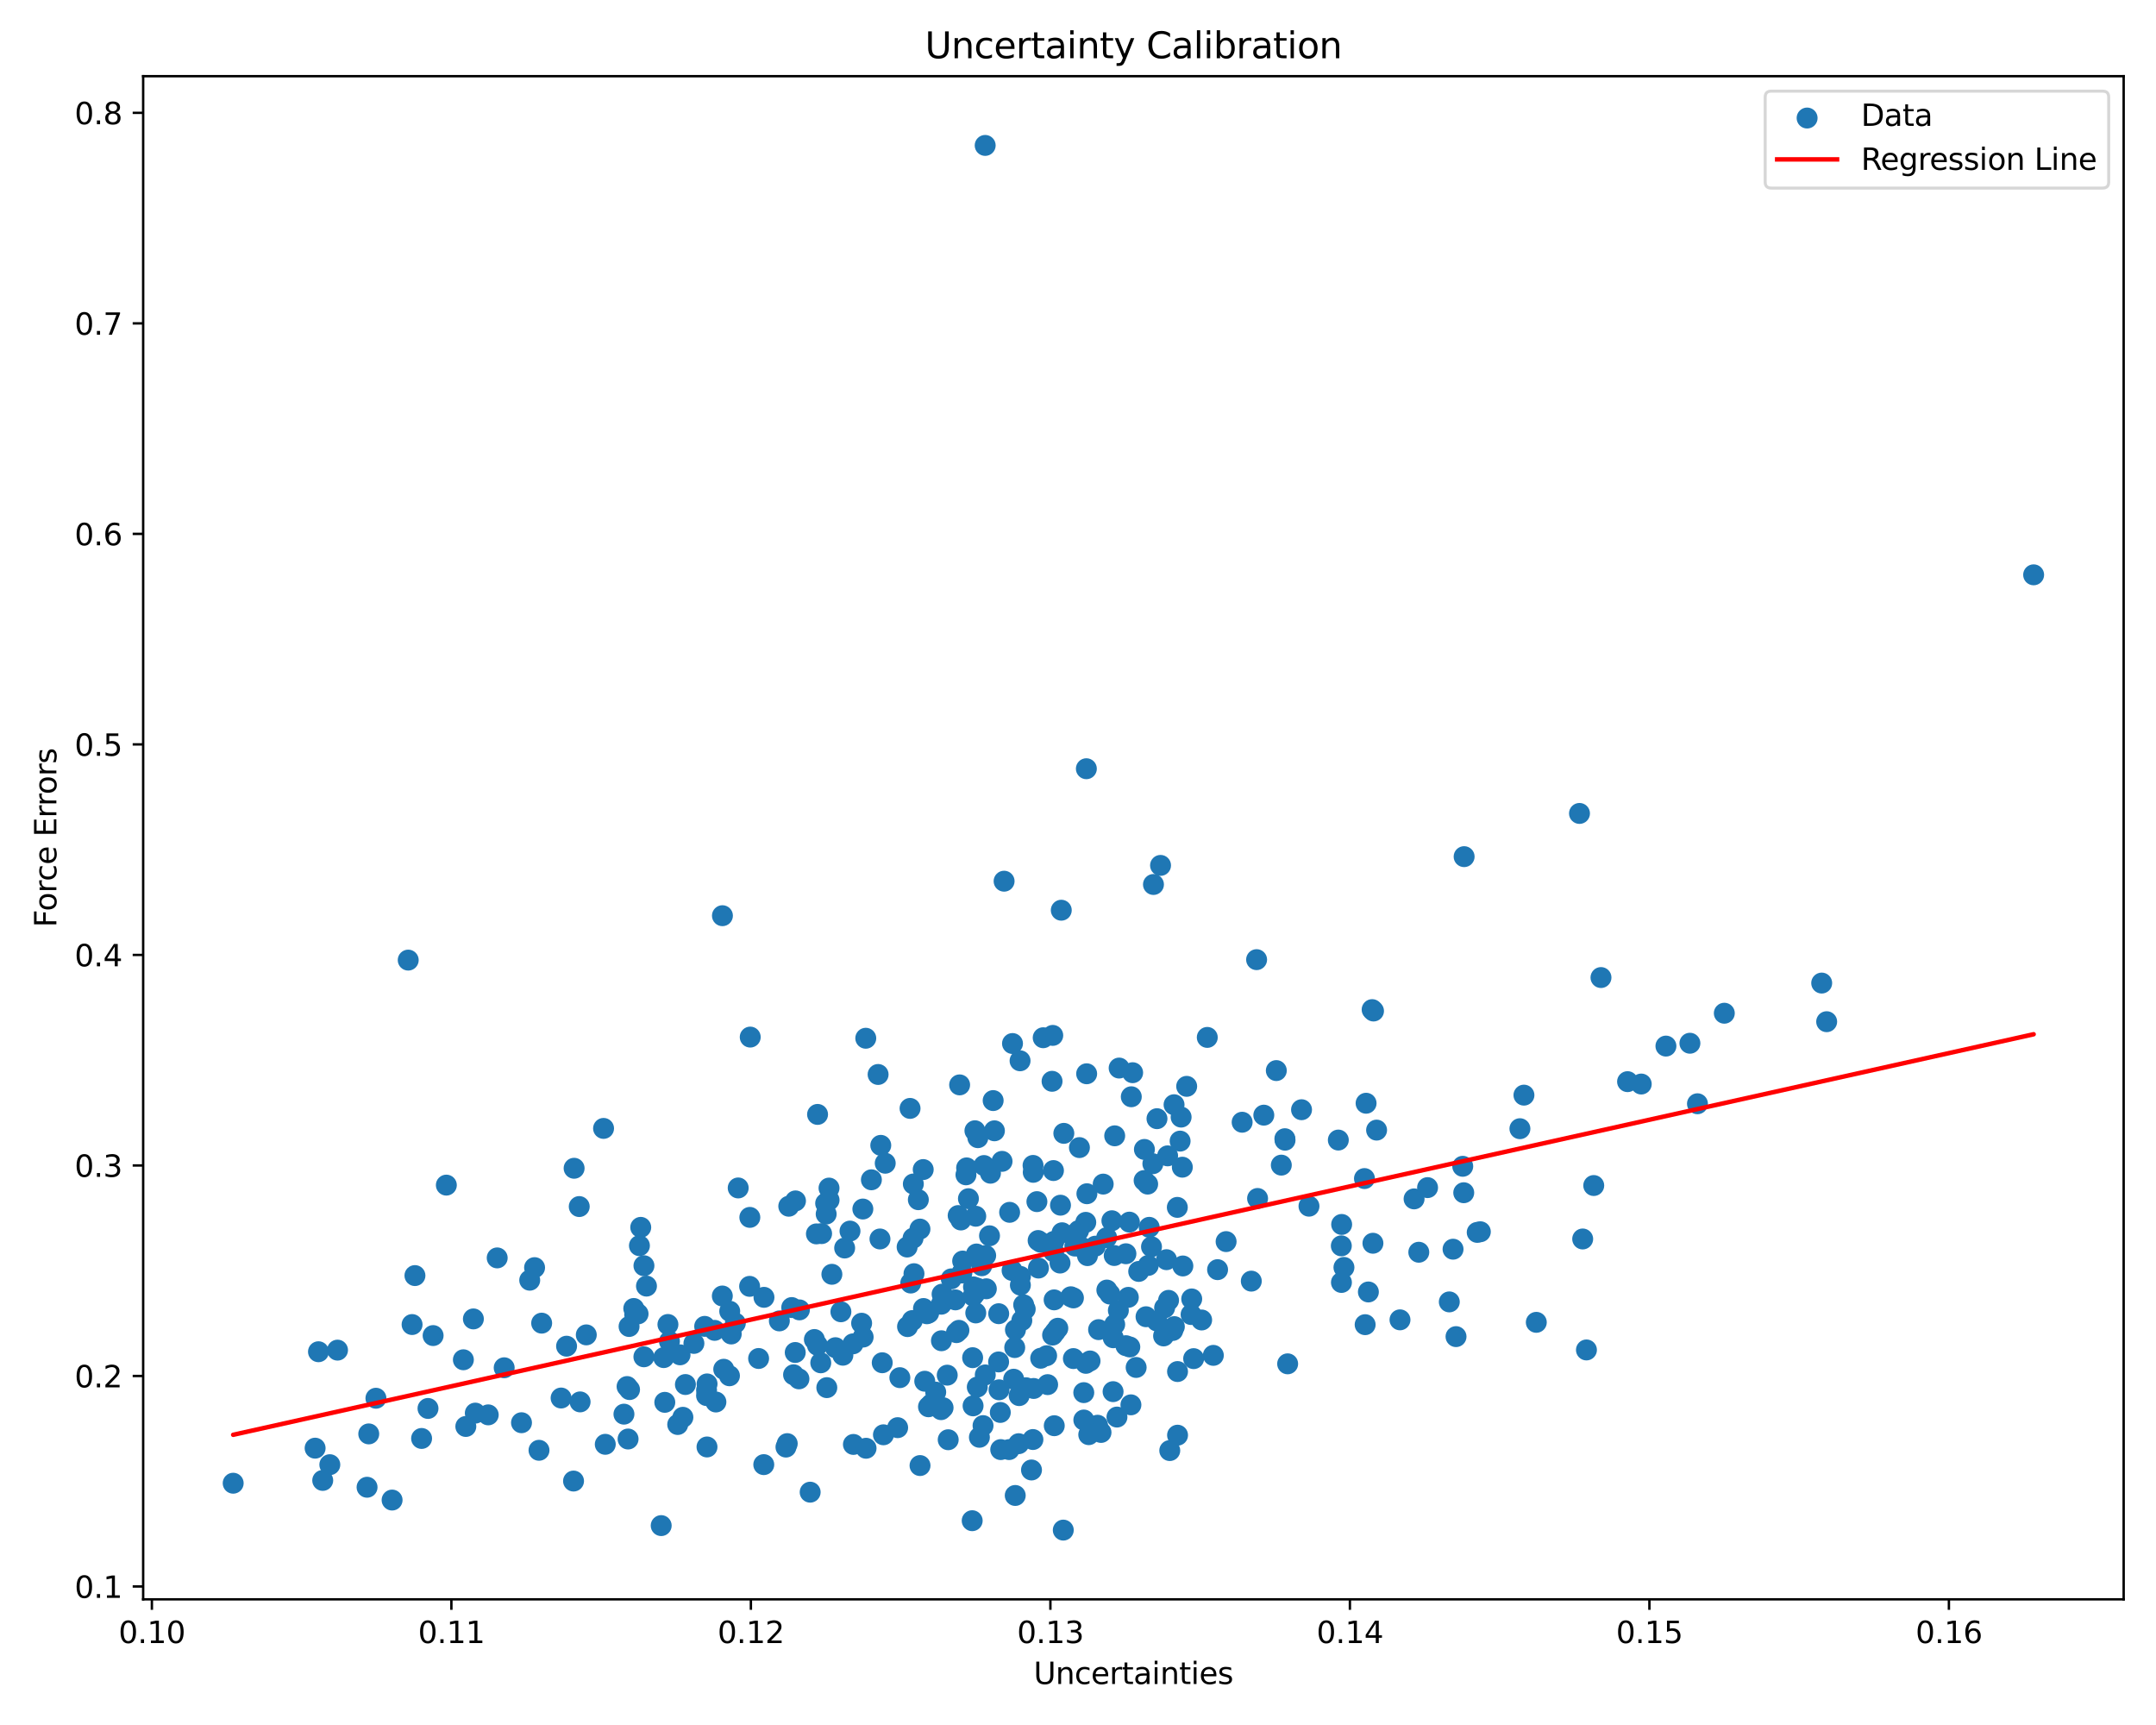 <?xml version="1.0" encoding="utf-8" standalone="no"?>
<!DOCTYPE svg PUBLIC "-//W3C//DTD SVG 1.1//EN"
  "http://www.w3.org/Graphics/SVG/1.1/DTD/svg11.dtd">
<svg xmlns:xlink="http://www.w3.org/1999/xlink" width="720pt" height="576pt" viewBox="0 0 720 576" xmlns="http://www.w3.org/2000/svg" version="1.1">
 <defs>
  <style type="text/css">*{stroke-linejoin: round; stroke-linecap: butt}</style>
 </defs>
 <g id="figure_1">
  <g id="patch_1">
   <path d="M 0 576 
L 720 576 
L 720 0 
L 0 0 
z
" style="fill: #ffffff"/>
  </g>
  <g id="axes_1">
   <g id="patch_2">
    <path d="M 47.81 534.04 
L 709.2 534.04 
L 709.2 25.44 
L 47.81 25.44 
z
" style="fill: #ffffff"/>
   </g>
   <g id="PathCollection_1">
    <defs>
     <path id="m6b8a2a9c61" d="M 0 3 
C 0.796 3 1.559 2.684 2.121 2.121 
C 2.684 1.559 3 0.796 3 0 
C 3 -0.796 2.684 -1.559 2.121 -2.121 
C 1.559 -2.684 0.796 -3 0 -3 
C -0.796 -3 -1.559 -2.684 -2.121 -2.121 
C -2.684 -1.559 -3 -0.796 -3 0 
C -3 0.796 -2.684 1.559 -2.121 2.121 
C -1.559 2.684 -0.796 3 0 3 
z
" style="stroke: #1f77b4"/>
    </defs>
    <g clip-path="url(#p9bd0ee0359)">
     <use xlink:href="#m6b8a2a9c61" x="308.402" y="436.928" style="fill: #1f77b4; stroke: #1f77b4"/>
     <use xlink:href="#m6b8a2a9c61" x="360.477" y="383.196" style="fill: #1f77b4; stroke: #1f77b4"/>
     <use xlink:href="#m6b8a2a9c61" x="215.048" y="422.644" style="fill: #1f77b4; stroke: #1f77b4"/>
     <use xlink:href="#m6b8a2a9c61" x="348.377" y="346.513" style="fill: #1f77b4; stroke: #1f77b4"/>
     <use xlink:href="#m6b8a2a9c61" x="459.716" y="377.358" style="fill: #1f77b4; stroke: #1f77b4"/>
     <use xlink:href="#m6b8a2a9c61" x="371.32" y="407.623" style="fill: #1f77b4; stroke: #1f77b4"/>
     <use xlink:href="#m6b8a2a9c61" x="255.13" y="433.195" style="fill: #1f77b4; stroke: #1f77b4"/>
     <use xlink:href="#m6b8a2a9c61" x="330.77" y="391.753" style="fill: #1f77b4; stroke: #1f77b4"/>
     <use xlink:href="#m6b8a2a9c61" x="340.19" y="482.067" style="fill: #1f77b4; stroke: #1f77b4"/>
     <use xlink:href="#m6b8a2a9c61" x="376.001" y="449.343" style="fill: #1f77b4; stroke: #1f77b4"/>
     <use xlink:href="#m6b8a2a9c61" x="276.87" y="400.723" style="fill: #1f77b4; stroke: #1f77b4"/>
     <use xlink:href="#m6b8a2a9c61" x="340.757" y="429.118" style="fill: #1f77b4; stroke: #1f77b4"/>
     <use xlink:href="#m6b8a2a9c61" x="253.34" y="453.618" style="fill: #1f77b4; stroke: #1f77b4"/>
     <use xlink:href="#m6b8a2a9c61" x="485.249" y="417.121" style="fill: #1f77b4; stroke: #1f77b4"/>
     <use xlink:href="#m6b8a2a9c61" x="304.143" y="428.424" style="fill: #1f77b4; stroke: #1f77b4"/>
     <use xlink:href="#m6b8a2a9c61" x="320.235" y="444.214" style="fill: #1f77b4; stroke: #1f77b4"/>
     <use xlink:href="#m6b8a2a9c61" x="266.807" y="460.42" style="fill: #1f77b4; stroke: #1f77b4"/>
     <use xlink:href="#m6b8a2a9c61" x="394.099" y="381.031" style="fill: #1f77b4; stroke: #1f77b4"/>
     <use xlink:href="#m6b8a2a9c61" x="210.079" y="442.935" style="fill: #1f77b4; stroke: #1f77b4"/>
     <use xlink:href="#m6b8a2a9c61" x="351.339" y="361.061" style="fill: #1f77b4; stroke: #1f77b4"/>
     <use xlink:href="#m6b8a2a9c61" x="366.528" y="475.903" style="fill: #1f77b4; stroke: #1f77b4"/>
     <use xlink:href="#m6b8a2a9c61" x="241.222" y="432.751" style="fill: #1f77b4; stroke: #1f77b4"/>
     <use xlink:href="#m6b8a2a9c61" x="178.523" y="423.279" style="fill: #1f77b4; stroke: #1f77b4"/>
     <use xlink:href="#m6b8a2a9c61" x="270.557" y="498.257" style="fill: #1f77b4; stroke: #1f77b4"/>
     <use xlink:href="#m6b8a2a9c61" x="136.325" y="320.592" style="fill: #1f77b4; stroke: #1f77b4"/>
     <use xlink:href="#m6b8a2a9c61" x="215.891" y="429.445" style="fill: #1f77b4; stroke: #1f77b4"/>
     <use xlink:href="#m6b8a2a9c61" x="363.592" y="479.053" style="fill: #1f77b4; stroke: #1f77b4"/>
     <use xlink:href="#m6b8a2a9c61" x="333.518" y="438.661" style="fill: #1f77b4; stroke: #1f77b4"/>
     <use xlink:href="#m6b8a2a9c61" x="332.088" y="377.589" style="fill: #1f77b4; stroke: #1f77b4"/>
     <use xlink:href="#m6b8a2a9c61" x="397.764" y="438.937" style="fill: #1f77b4; stroke: #1f77b4"/>
     <use xlink:href="#m6b8a2a9c61" x="310.071" y="469.74" style="fill: #1f77b4; stroke: #1f77b4"/>
     <use xlink:href="#m6b8a2a9c61" x="339.107" y="444.044" style="fill: #1f77b4; stroke: #1f77b4"/>
     <use xlink:href="#m6b8a2a9c61" x="548.098" y="361.974" style="fill: #1f77b4; stroke: #1f77b4"/>
     <use xlink:href="#m6b8a2a9c61" x="362.638" y="455.238" style="fill: #1f77b4; stroke: #1f77b4"/>
     <use xlink:href="#m6b8a2a9c61" x="371.762" y="446.692" style="fill: #1f77b4; stroke: #1f77b4"/>
     <use xlink:href="#m6b8a2a9c61" x="347.532" y="414.8" style="fill: #1f77b4; stroke: #1f77b4"/>
     <use xlink:href="#m6b8a2a9c61" x="338.127" y="348.447" style="fill: #1f77b4; stroke: #1f77b4"/>
     <use xlink:href="#m6b8a2a9c61" x="123.145" y="478.797" style="fill: #1f77b4; stroke: #1f77b4"/>
     <use xlink:href="#m6b8a2a9c61" x="340.78" y="426.217" style="fill: #1f77b4; stroke: #1f77b4"/>
     <use xlink:href="#m6b8a2a9c61" x="140.793" y="480.32" style="fill: #1f77b4; stroke: #1f77b4"/>
     <use xlink:href="#m6b8a2a9c61" x="314.394" y="447.693" style="fill: #1f77b4; stroke: #1f77b4"/>
     <use xlink:href="#m6b8a2a9c61" x="575.838" y="338.329" style="fill: #1f77b4; stroke: #1f77b4"/>
     <use xlink:href="#m6b8a2a9c61" x="266.967" y="437.386" style="fill: #1f77b4; stroke: #1f77b4"/>
     <use xlink:href="#m6b8a2a9c61" x="130.942" y="500.888" style="fill: #1f77b4; stroke: #1f77b4"/>
     <use xlink:href="#m6b8a2a9c61" x="392.176" y="442.979" style="fill: #1f77b4; stroke: #1f77b4"/>
     <use xlink:href="#m6b8a2a9c61" x="392.08" y="368.88" style="fill: #1f77b4; stroke: #1f77b4"/>
     <use xlink:href="#m6b8a2a9c61" x="329.167" y="419.235" style="fill: #1f77b4; stroke: #1f77b4"/>
     <use xlink:href="#m6b8a2a9c61" x="235.954" y="466.004" style="fill: #1f77b4; stroke: #1f77b4"/>
     <use xlink:href="#m6b8a2a9c61" x="228.893" y="462.313" style="fill: #1f77b4; stroke: #1f77b4"/>
     <use xlink:href="#m6b8a2a9c61" x="110.145" y="489.078" style="fill: #1f77b4; stroke: #1f77b4"/>
     <use xlink:href="#m6b8a2a9c61" x="458.686" y="337.589" style="fill: #1f77b4; stroke: #1f77b4"/>
     <use xlink:href="#m6b8a2a9c61" x="354.001" y="421.753" style="fill: #1f77b4; stroke: #1f77b4"/>
     <use xlink:href="#m6b8a2a9c61" x="351.803" y="390.867" style="fill: #1f77b4; stroke: #1f77b4"/>
     <use xlink:href="#m6b8a2a9c61" x="362.891" y="358.547" style="fill: #1f77b4; stroke: #1f77b4"/>
     <use xlink:href="#m6b8a2a9c61" x="352.359" y="444.722" style="fill: #1f77b4; stroke: #1f77b4"/>
     <use xlink:href="#m6b8a2a9c61" x="166.04" y="420.029" style="fill: #1f77b4; stroke: #1f77b4"/>
     <use xlink:href="#m6b8a2a9c61" x="246.522" y="396.672" style="fill: #1f77b4; stroke: #1f77b4"/>
     <use xlink:href="#m6b8a2a9c61" x="316.654" y="480.745" style="fill: #1f77b4; stroke: #1f77b4"/>
     <use xlink:href="#m6b8a2a9c61" x="314.347" y="435.499" style="fill: #1f77b4; stroke: #1f77b4"/>
     <use xlink:href="#m6b8a2a9c61" x="272.988" y="449.204" style="fill: #1f77b4; stroke: #1f77b4"/>
     <use xlink:href="#m6b8a2a9c61" x="373.74" y="356.637" style="fill: #1f77b4; stroke: #1f77b4"/>
     <use xlink:href="#m6b8a2a9c61" x="260.266" y="441.067" style="fill: #1f77b4; stroke: #1f77b4"/>
     <use xlink:href="#m6b8a2a9c61" x="377.671" y="469.094" style="fill: #1f77b4; stroke: #1f77b4"/>
     <use xlink:href="#m6b8a2a9c61" x="488.819" y="398.269" style="fill: #1f77b4; stroke: #1f77b4"/>
     <use xlink:href="#m6b8a2a9c61" x="379.418" y="456.612" style="fill: #1f77b4; stroke: #1f77b4"/>
     <use xlink:href="#m6b8a2a9c61" x="427.897" y="389.053" style="fill: #1f77b4; stroke: #1f77b4"/>
     <use xlink:href="#m6b8a2a9c61" x="455.893" y="442.325" style="fill: #1f77b4; stroke: #1f77b4"/>
     <use xlink:href="#m6b8a2a9c61" x="396.293" y="362.745" style="fill: #1f77b4; stroke: #1f77b4"/>
     <use xlink:href="#m6b8a2a9c61" x="386.377" y="373.542" style="fill: #1f77b4; stroke: #1f77b4"/>
     <use xlink:href="#m6b8a2a9c61" x="494.366" y="411.299" style="fill: #1f77b4; stroke: #1f77b4"/>
     <use xlink:href="#m6b8a2a9c61" x="610.02" y="341.159" style="fill: #1f77b4; stroke: #1f77b4"/>
     <use xlink:href="#m6b8a2a9c61" x="319.415" y="444.986" style="fill: #1f77b4; stroke: #1f77b4"/>
     <use xlink:href="#m6b8a2a9c61" x="202.132" y="482.276" style="fill: #1f77b4; stroke: #1f77b4"/>
     <use xlink:href="#m6b8a2a9c61" x="324.665" y="507.783" style="fill: #1f77b4; stroke: #1f77b4"/>
     <use xlink:href="#m6b8a2a9c61" x="142.932" y="470.301" style="fill: #1f77b4; stroke: #1f77b4"/>
     <use xlink:href="#m6b8a2a9c61" x="334.051" y="471.633" style="fill: #1f77b4; stroke: #1f77b4"/>
     <use xlink:href="#m6b8a2a9c61" x="389.551" y="420.624" style="fill: #1f77b4; stroke: #1f77b4"/>
     <use xlink:href="#m6b8a2a9c61" x="397.975" y="433.732" style="fill: #1f77b4; stroke: #1f77b4"/>
     <use xlink:href="#m6b8a2a9c61" x="325.105" y="429.705" style="fill: #1f77b4; stroke: #1f77b4"/>
     <use xlink:href="#m6b8a2a9c61" x="244.201" y="445.435" style="fill: #1f77b4; stroke: #1f77b4"/>
     <use xlink:href="#m6b8a2a9c61" x="362.793" y="256.688" style="fill: #1f77b4; stroke: #1f77b4"/>
     <use xlink:href="#m6b8a2a9c61" x="336.984" y="484.036" style="fill: #1f77b4; stroke: #1f77b4"/>
     <use xlink:href="#m6b8a2a9c61" x="295.626" y="388.417" style="fill: #1f77b4; stroke: #1f77b4"/>
     <use xlink:href="#m6b8a2a9c61" x="366.875" y="443.983" style="fill: #1f77b4; stroke: #1f77b4"/>
     <use xlink:href="#m6b8a2a9c61" x="344.469" y="490.846" style="fill: #1f77b4; stroke: #1f77b4"/>
     <use xlink:href="#m6b8a2a9c61" x="195.793" y="445.733" style="fill: #1f77b4; stroke: #1f77b4"/>
     <use xlink:href="#m6b8a2a9c61" x="333.487" y="454.768" style="fill: #1f77b4; stroke: #1f77b4"/>
     <use xlink:href="#m6b8a2a9c61" x="294.622" y="455.039" style="fill: #1f77b4; stroke: #1f77b4"/>
     <use xlink:href="#m6b8a2a9c61" x="679.137" y="191.94" style="fill: #1f77b4; stroke: #1f77b4"/>
     <use xlink:href="#m6b8a2a9c61" x="305.227" y="425.302" style="fill: #1f77b4; stroke: #1f77b4"/>
     <use xlink:href="#m6b8a2a9c61" x="294.136" y="382.448" style="fill: #1f77b4; stroke: #1f77b4"/>
     <use xlink:href="#m6b8a2a9c61" x="378.249" y="358.189" style="fill: #1f77b4; stroke: #1f77b4"/>
     <use xlink:href="#m6b8a2a9c61" x="365.762" y="416.117" style="fill: #1f77b4; stroke: #1f77b4"/>
     <use xlink:href="#m6b8a2a9c61" x="329.004" y="48.558" style="fill: #1f77b4; stroke: #1f77b4"/>
     <use xlink:href="#m6b8a2a9c61" x="255.064" y="489.057" style="fill: #1f77b4; stroke: #1f77b4"/>
     <use xlink:href="#m6b8a2a9c61" x="507.579" y="376.887" style="fill: #1f77b4; stroke: #1f77b4"/>
     <use xlink:href="#m6b8a2a9c61" x="377.796" y="366.224" style="fill: #1f77b4; stroke: #1f77b4"/>
     <use xlink:href="#m6b8a2a9c61" x="429.086" y="380.229" style="fill: #1f77b4; stroke: #1f77b4"/>
     <use xlink:href="#m6b8a2a9c61" x="209.749" y="480.506" style="fill: #1f77b4; stroke: #1f77b4"/>
     <use xlink:href="#m6b8a2a9c61" x="211.648" y="436.919" style="fill: #1f77b4; stroke: #1f77b4"/>
     <use xlink:href="#m6b8a2a9c61" x="341.24" y="440.932" style="fill: #1f77b4; stroke: #1f77b4"/>
     <use xlink:href="#m6b8a2a9c61" x="324.975" y="432.745" style="fill: #1f77b4; stroke: #1f77b4"/>
     <use xlink:href="#m6b8a2a9c61" x="386.369" y="441.109" style="fill: #1f77b4; stroke: #1f77b4"/>
     <use xlink:href="#m6b8a2a9c61" x="388.581" y="446.086" style="fill: #1f77b4; stroke: #1f77b4"/>
     <use xlink:href="#m6b8a2a9c61" x="376.001" y="418.643" style="fill: #1f77b4; stroke: #1f77b4"/>
     <use xlink:href="#m6b8a2a9c61" x="314.612" y="432.133" style="fill: #1f77b4; stroke: #1f77b4"/>
     <use xlink:href="#m6b8a2a9c61" x="155.562" y="476.316" style="fill: #1f77b4; stroke: #1f77b4"/>
     <use xlink:href="#m6b8a2a9c61" x="342.644" y="463.383" style="fill: #1f77b4; stroke: #1f77b4"/>
     <use xlink:href="#m6b8a2a9c61" x="390.645" y="484.362" style="fill: #1f77b4; stroke: #1f77b4"/>
     <use xlink:href="#m6b8a2a9c61" x="330.451" y="412.646" style="fill: #1f77b4; stroke: #1f77b4"/>
     <use xlink:href="#m6b8a2a9c61" x="395.018" y="422.724" style="fill: #1f77b4; stroke: #1f77b4"/>
     <use xlink:href="#m6b8a2a9c61" x="316.331" y="459.184" style="fill: #1f77b4; stroke: #1f77b4"/>
     <use xlink:href="#m6b8a2a9c61" x="346.793" y="423.42" style="fill: #1f77b4; stroke: #1f77b4"/>
     <use xlink:href="#m6b8a2a9c61" x="398.622" y="453.666" style="fill: #1f77b4; stroke: #1f77b4"/>
     <use xlink:href="#m6b8a2a9c61" x="112.717" y="450.827" style="fill: #1f77b4; stroke: #1f77b4"/>
     <use xlink:href="#m6b8a2a9c61" x="320.469" y="362.258" style="fill: #1f77b4; stroke: #1f77b4"/>
     <use xlink:href="#m6b8a2a9c61" x="299.771" y="476.714" style="fill: #1f77b4; stroke: #1f77b4"/>
     <use xlink:href="#m6b8a2a9c61" x="231.731" y="448.581" style="fill: #1f77b4; stroke: #1f77b4"/>
     <use xlink:href="#m6b8a2a9c61" x="144.641" y="445.965" style="fill: #1f77b4; stroke: #1f77b4"/>
     <use xlink:href="#m6b8a2a9c61" x="201.56" y="376.79" style="fill: #1f77b4; stroke: #1f77b4"/>
     <use xlink:href="#m6b8a2a9c61" x="372.097" y="419.234" style="fill: #1f77b4; stroke: #1f77b4"/>
     <use xlink:href="#m6b8a2a9c61" x="383.264" y="395.388" style="fill: #1f77b4; stroke: #1f77b4"/>
     <use xlink:href="#m6b8a2a9c61" x="274.376" y="411.918" style="fill: #1f77b4; stroke: #1f77b4"/>
     <use xlink:href="#m6b8a2a9c61" x="322.584" y="392.29" style="fill: #1f77b4; stroke: #1f77b4"/>
     <use xlink:href="#m6b8a2a9c61" x="158.089" y="440.403" style="fill: #1f77b4; stroke: #1f77b4"/>
     <use xlink:href="#m6b8a2a9c61" x="458.493" y="415.135" style="fill: #1f77b4; stroke: #1f77b4"/>
     <use xlink:href="#m6b8a2a9c61" x="122.582" y="496.611" style="fill: #1f77b4; stroke: #1f77b4"/>
     <use xlink:href="#m6b8a2a9c61" x="213.975" y="409.83" style="fill: #1f77b4; stroke: #1f77b4"/>
     <use xlink:href="#m6b8a2a9c61" x="305.01" y="395.35" style="fill: #1f77b4; stroke: #1f77b4"/>
     <use xlink:href="#m6b8a2a9c61" x="245.578" y="441.791" style="fill: #1f77b4; stroke: #1f77b4"/>
     <use xlink:href="#m6b8a2a9c61" x="319.047" y="434.045" style="fill: #1f77b4; stroke: #1f77b4"/>
     <use xlink:href="#m6b8a2a9c61" x="235.957" y="464.213" style="fill: #1f77b4; stroke: #1f77b4"/>
     <use xlink:href="#m6b8a2a9c61" x="275.902" y="405.391" style="fill: #1f77b4; stroke: #1f77b4"/>
     <use xlink:href="#m6b8a2a9c61" x="243.606" y="459.388" style="fill: #1f77b4; stroke: #1f77b4"/>
     <use xlink:href="#m6b8a2a9c61" x="354.417" y="303.932" style="fill: #1f77b4; stroke: #1f77b4"/>
     <use xlink:href="#m6b8a2a9c61" x="163.045" y="472.44" style="fill: #1f77b4; stroke: #1f77b4"/>
     <use xlink:href="#m6b8a2a9c61" x="213.084" y="438.721" style="fill: #1f77b4; stroke: #1f77b4"/>
     <use xlink:href="#m6b8a2a9c61" x="447.938" y="416.01" style="fill: #1f77b4; stroke: #1f77b4"/>
     <use xlink:href="#m6b8a2a9c61" x="223.563" y="447.883" style="fill: #1f77b4; stroke: #1f77b4"/>
     <use xlink:href="#m6b8a2a9c61" x="467.531" y="440.71" style="fill: #1f77b4; stroke: #1f77b4"/>
     <use xlink:href="#m6b8a2a9c61" x="314.946" y="470.053" style="fill: #1f77b4; stroke: #1f77b4"/>
     <use xlink:href="#m6b8a2a9c61" x="272.643" y="412.013" style="fill: #1f77b4; stroke: #1f77b4"/>
     <use xlink:href="#m6b8a2a9c61" x="344.947" y="480.678" style="fill: #1f77b4; stroke: #1f77b4"/>
     <use xlink:href="#m6b8a2a9c61" x="335.322" y="294.243" style="fill: #1f77b4; stroke: #1f77b4"/>
     <use xlink:href="#m6b8a2a9c61" x="429.141" y="380.723" style="fill: #1f77b4; stroke: #1f77b4"/>
     <use xlink:href="#m6b8a2a9c61" x="137.617" y="442.282" style="fill: #1f77b4; stroke: #1f77b4"/>
     <use xlink:href="#m6b8a2a9c61" x="310.139" y="438.411" style="fill: #1f77b4; stroke: #1f77b4"/>
     <use xlink:href="#m6b8a2a9c61" x="284.861" y="448.728" style="fill: #1f77b4; stroke: #1f77b4"/>
     <use xlink:href="#m6b8a2a9c61" x="394.842" y="389.74" style="fill: #1f77b4; stroke: #1f77b4"/>
     <use xlink:href="#m6b8a2a9c61" x="215.031" y="453.051" style="fill: #1f77b4; stroke: #1f77b4"/>
     <use xlink:href="#m6b8a2a9c61" x="321.212" y="425.081" style="fill: #1f77b4; stroke: #1f77b4"/>
     <use xlink:href="#m6b8a2a9c61" x="344.989" y="389.148" style="fill: #1f77b4; stroke: #1f77b4"/>
     <use xlink:href="#m6b8a2a9c61" x="394.438" y="373.013" style="fill: #1f77b4; stroke: #1f77b4"/>
     <use xlink:href="#m6b8a2a9c61" x="250.337" y="429.53" style="fill: #1f77b4; stroke: #1f77b4"/>
     <use xlink:href="#m6b8a2a9c61" x="291.005" y="393.947" style="fill: #1f77b4; stroke: #1f77b4"/>
     <use xlink:href="#m6b8a2a9c61" x="373.009" y="473.176" style="fill: #1f77b4; stroke: #1f77b4"/>
     <use xlink:href="#m6b8a2a9c61" x="125.542" y="466.891" style="fill: #1f77b4; stroke: #1f77b4"/>
     <use xlink:href="#m6b8a2a9c61" x="403.173" y="346.404" style="fill: #1f77b4; stroke: #1f77b4"/>
     <use xlink:href="#m6b8a2a9c61" x="193.44" y="402.886" style="fill: #1f77b4; stroke: #1f77b4"/>
     <use xlink:href="#m6b8a2a9c61" x="241.259" y="305.763" style="fill: #1f77b4; stroke: #1f77b4"/>
     <use xlink:href="#m6b8a2a9c61" x="320.887" y="407.371" style="fill: #1f77b4; stroke: #1f77b4"/>
     <use xlink:href="#m6b8a2a9c61" x="278.998" y="450.011" style="fill: #1f77b4; stroke: #1f77b4"/>
     <use xlink:href="#m6b8a2a9c61" x="180.002" y="484.272" style="fill: #1f77b4; stroke: #1f77b4"/>
     <use xlink:href="#m6b8a2a9c61" x="174.156" y="475.066" style="fill: #1f77b4; stroke: #1f77b4"/>
     <use xlink:href="#m6b8a2a9c61" x="235.329" y="442.891" style="fill: #1f77b4; stroke: #1f77b4"/>
     <use xlink:href="#m6b8a2a9c61" x="274.098" y="455.061" style="fill: #1f77b4; stroke: #1f77b4"/>
     <use xlink:href="#m6b8a2a9c61" x="273.027" y="372.116" style="fill: #1f77b4; stroke: #1f77b4"/>
     <use xlink:href="#m6b8a2a9c61" x="351.924" y="414.527" style="fill: #1f77b4; stroke: #1f77b4"/>
     <use xlink:href="#m6b8a2a9c61" x="340.352" y="466.013" style="fill: #1f77b4; stroke: #1f77b4"/>
     <use xlink:href="#m6b8a2a9c61" x="351.864" y="417.944" style="fill: #1f77b4; stroke: #1f77b4"/>
     <use xlink:href="#m6b8a2a9c61" x="486.242" y="446.315" style="fill: #1f77b4; stroke: #1f77b4"/>
     <use xlink:href="#m6b8a2a9c61" x="338.516" y="460.535" style="fill: #1f77b4; stroke: #1f77b4"/>
     <use xlink:href="#m6b8a2a9c61" x="369.634" y="430.766" style="fill: #1f77b4; stroke: #1f77b4"/>
     <use xlink:href="#m6b8a2a9c61" x="383.457" y="422.541" style="fill: #1f77b4; stroke: #1f77b4"/>
     <use xlink:href="#m6b8a2a9c61" x="358.459" y="453.645" style="fill: #1f77b4; stroke: #1f77b4"/>
     <use xlink:href="#m6b8a2a9c61" x="334.639" y="387.792" style="fill: #1f77b4; stroke: #1f77b4"/>
     <use xlink:href="#m6b8a2a9c61" x="327.072" y="479.931" style="fill: #1f77b4; stroke: #1f77b4"/>
     <use xlink:href="#m6b8a2a9c61" x="250.542" y="346.298" style="fill: #1f77b4; stroke: #1f77b4"/>
     <use xlink:href="#m6b8a2a9c61" x="191.534" y="494.544" style="fill: #1f77b4; stroke: #1f77b4"/>
     <use xlink:href="#m6b8a2a9c61" x="243.692" y="437.837" style="fill: #1f77b4; stroke: #1f77b4"/>
     <use xlink:href="#m6b8a2a9c61" x="326.098" y="418.725" style="fill: #1f77b4; stroke: #1f77b4"/>
     <use xlink:href="#m6b8a2a9c61" x="434.651" y="370.549" style="fill: #1f77b4; stroke: #1f77b4"/>
     <use xlink:href="#m6b8a2a9c61" x="377.305" y="449.772" style="fill: #1f77b4; stroke: #1f77b4"/>
     <use xlink:href="#m6b8a2a9c61" x="345.053" y="391.455" style="fill: #1f77b4; stroke: #1f77b4"/>
     <use xlink:href="#m6b8a2a9c61" x="363.156" y="419.273" style="fill: #1f77b4; stroke: #1f77b4"/>
     <use xlink:href="#m6b8a2a9c61" x="419.646" y="320.44" style="fill: #1f77b4; stroke: #1f77b4"/>
     <use xlink:href="#m6b8a2a9c61" x="508.924" y="365.681" style="fill: #1f77b4; stroke: #1f77b4"/>
     <use xlink:href="#m6b8a2a9c61" x="488.483" y="389.442" style="fill: #1f77b4; stroke: #1f77b4"/>
     <use xlink:href="#m6b8a2a9c61" x="193.728" y="468.112" style="fill: #1f77b4; stroke: #1f77b4"/>
     <use xlink:href="#m6b8a2a9c61" x="345.194" y="463.628" style="fill: #1f77b4; stroke: #1f77b4"/>
     <use xlink:href="#m6b8a2a9c61" x="105.234" y="483.562" style="fill: #1f77b4; stroke: #1f77b4"/>
     <use xlink:href="#m6b8a2a9c61" x="168.374" y="456.716" style="fill: #1f77b4; stroke: #1f77b4"/>
     <use xlink:href="#m6b8a2a9c61" x="277.807" y="425.505" style="fill: #1f77b4; stroke: #1f77b4"/>
     <use xlink:href="#m6b8a2a9c61" x="361.927" y="465.018" style="fill: #1f77b4; stroke: #1f77b4"/>
     <use xlink:href="#m6b8a2a9c61" x="385.001" y="388.582" style="fill: #1f77b4; stroke: #1f77b4"/>
     <use xlink:href="#m6b8a2a9c61" x="285.003" y="482.315" style="fill: #1f77b4; stroke: #1f77b4"/>
     <use xlink:href="#m6b8a2a9c61" x="473.811" y="418.139" style="fill: #1f77b4; stroke: #1f77b4"/>
     <use xlink:href="#m6b8a2a9c61" x="493.318" y="411.508" style="fill: #1f77b4; stroke: #1f77b4"/>
     <use xlink:href="#m6b8a2a9c61" x="210.238" y="463.998" style="fill: #1f77b4; stroke: #1f77b4"/>
     <use xlink:href="#m6b8a2a9c61" x="430.011" y="455.401" style="fill: #1f77b4; stroke: #1f77b4"/>
     <use xlink:href="#m6b8a2a9c61" x="448.048" y="408.858" style="fill: #1f77b4; stroke: #1f77b4"/>
     <use xlink:href="#m6b8a2a9c61" x="293.244" y="358.781" style="fill: #1f77b4; stroke: #1f77b4"/>
     <use xlink:href="#m6b8a2a9c61" x="458.228" y="337.126" style="fill: #1f77b4; stroke: #1f77b4"/>
     <use xlink:href="#m6b8a2a9c61" x="393.24" y="457.978" style="fill: #1f77b4; stroke: #1f77b4"/>
     <use xlink:href="#m6b8a2a9c61" x="339.04" y="499.356" style="fill: #1f77b4; stroke: #1f77b4"/>
     <use xlink:href="#m6b8a2a9c61" x="325.58" y="377.571" style="fill: #1f77b4; stroke: #1f77b4"/>
     <use xlink:href="#m6b8a2a9c61" x="275.73" y="401.808" style="fill: #1f77b4; stroke: #1f77b4"/>
     <use xlink:href="#m6b8a2a9c61" x="341.86" y="435.704" style="fill: #1f77b4; stroke: #1f77b4"/>
     <use xlink:href="#m6b8a2a9c61" x="372.257" y="442.25" style="fill: #1f77b4; stroke: #1f77b4"/>
     <use xlink:href="#m6b8a2a9c61" x="419.97" y="400.184" style="fill: #1f77b4; stroke: #1f77b4"/>
     <use xlink:href="#m6b8a2a9c61" x="362.974" y="398.604" style="fill: #1f77b4; stroke: #1f77b4"/>
     <use xlink:href="#m6b8a2a9c61" x="223.054" y="442.26" style="fill: #1f77b4; stroke: #1f77b4"/>
     <use xlink:href="#m6b8a2a9c61" x="106.355" y="451.363" style="fill: #1f77b4; stroke: #1f77b4"/>
     <use xlink:href="#m6b8a2a9c61" x="311.009" y="468.817" style="fill: #1f77b4; stroke: #1f77b4"/>
     <use xlink:href="#m6b8a2a9c61" x="513.052" y="441.546" style="fill: #1f77b4; stroke: #1f77b4"/>
     <use xlink:href="#m6b8a2a9c61" x="608.359" y="328.26" style="fill: #1f77b4; stroke: #1f77b4"/>
     <use xlink:href="#m6b8a2a9c61" x="380.274" y="424.548" style="fill: #1f77b4; stroke: #1f77b4"/>
     <use xlink:href="#m6b8a2a9c61" x="353.26" y="443.518" style="fill: #1f77b4; stroke: #1f77b4"/>
     <use xlink:href="#m6b8a2a9c61" x="281.481" y="452.526" style="fill: #1f77b4; stroke: #1f77b4"/>
     <use xlink:href="#m6b8a2a9c61" x="236.124" y="462.107" style="fill: #1f77b4; stroke: #1f77b4"/>
     <use xlink:href="#m6b8a2a9c61" x="154.746" y="454.047" style="fill: #1f77b4; stroke: #1f77b4"/>
     <use xlink:href="#m6b8a2a9c61" x="368.414" y="395.386" style="fill: #1f77b4; stroke: #1f77b4"/>
     <use xlink:href="#m6b8a2a9c61" x="534.651" y="326.416" style="fill: #1f77b4; stroke: #1f77b4"/>
     <use xlink:href="#m6b8a2a9c61" x="349.523" y="452.688" style="fill: #1f77b4; stroke: #1f77b4"/>
     <use xlink:href="#m6b8a2a9c61" x="288.252" y="446.46" style="fill: #1f77b4; stroke: #1f77b4"/>
     <use xlink:href="#m6b8a2a9c61" x="302.935" y="416.401" style="fill: #1f77b4; stroke: #1f77b4"/>
     <use xlink:href="#m6b8a2a9c61" x="566.87" y="368.558" style="fill: #1f77b4; stroke: #1f77b4"/>
     <use xlink:href="#m6b8a2a9c61" x="382.082" y="394.195" style="fill: #1f77b4; stroke: #1f77b4"/>
     <use xlink:href="#m6b8a2a9c61" x="382.179" y="383.81" style="fill: #1f77b4; stroke: #1f77b4"/>
     <use xlink:href="#m6b8a2a9c61" x="543.528" y="361.177" style="fill: #1f77b4; stroke: #1f77b4"/>
     <use xlink:href="#m6b8a2a9c61" x="326.366" y="463.157" style="fill: #1f77b4; stroke: #1f77b4"/>
     <use xlink:href="#m6b8a2a9c61" x="333.629" y="464.077" style="fill: #1f77b4; stroke: #1f77b4"/>
     <use xlink:href="#m6b8a2a9c61" x="358.475" y="433.393" style="fill: #1f77b4; stroke: #1f77b4"/>
     <use xlink:href="#m6b8a2a9c61" x="346.683" y="414.22" style="fill: #1f77b4; stroke: #1f77b4"/>
     <use xlink:href="#m6b8a2a9c61" x="289.126" y="346.685" style="fill: #1f77b4; stroke: #1f77b4"/>
     <use xlink:href="#m6b8a2a9c61" x="221.654" y="453.323" style="fill: #1f77b4; stroke: #1f77b4"/>
     <use xlink:href="#m6b8a2a9c61" x="401.293" y="440.76" style="fill: #1f77b4; stroke: #1f77b4"/>
     <use xlink:href="#m6b8a2a9c61" x="405.198" y="452.574" style="fill: #1f77b4; stroke: #1f77b4"/>
     <use xlink:href="#m6b8a2a9c61" x="189.208" y="449.511" style="fill: #1f77b4; stroke: #1f77b4"/>
     <use xlink:href="#m6b8a2a9c61" x="476.739" y="396.562" style="fill: #1f77b4; stroke: #1f77b4"/>
     <use xlink:href="#m6b8a2a9c61" x="556.34" y="349.301" style="fill: #1f77b4; stroke: #1f77b4"/>
     <use xlink:href="#m6b8a2a9c61" x="322.806" y="389.973" style="fill: #1f77b4; stroke: #1f77b4"/>
     <use xlink:href="#m6b8a2a9c61" x="308.31" y="390.53" style="fill: #1f77b4; stroke: #1f77b4"/>
     <use xlink:href="#m6b8a2a9c61" x="265.657" y="400.998" style="fill: #1f77b4; stroke: #1f77b4"/>
     <use xlink:href="#m6b8a2a9c61" x="390.242" y="434.202" style="fill: #1f77b4; stroke: #1f77b4"/>
     <use xlink:href="#m6b8a2a9c61" x="383.79" y="409.823" style="fill: #1f77b4; stroke: #1f77b4"/>
     <use xlink:href="#m6b8a2a9c61" x="331.667" y="367.497" style="fill: #1f77b4; stroke: #1f77b4"/>
     <use xlink:href="#m6b8a2a9c61" x="158.727" y="471.86" style="fill: #1f77b4; stroke: #1f77b4"/>
     <use xlink:href="#m6b8a2a9c61" x="276.115" y="463.351" style="fill: #1f77b4; stroke: #1f77b4"/>
     <use xlink:href="#m6b8a2a9c61" x="377.171" y="408.085" style="fill: #1f77b4; stroke: #1f77b4"/>
     <use xlink:href="#m6b8a2a9c61" x="303.916" y="370.111" style="fill: #1f77b4; stroke: #1f77b4"/>
     <use xlink:href="#m6b8a2a9c61" x="326.556" y="379.886" style="fill: #1f77b4; stroke: #1f77b4"/>
     <use xlink:href="#m6b8a2a9c61" x="447.977" y="428.228" style="fill: #1f77b4; stroke: #1f77b4"/>
     <use xlink:href="#m6b8a2a9c61" x="208.367" y="472.206" style="fill: #1f77b4; stroke: #1f77b4"/>
     <use xlink:href="#m6b8a2a9c61" x="287.741" y="441.842" style="fill: #1f77b4; stroke: #1f77b4"/>
     <use xlink:href="#m6b8a2a9c61" x="304.921" y="413.45" style="fill: #1f77b4; stroke: #1f77b4"/>
     <use xlink:href="#m6b8a2a9c61" x="228.054" y="473.252" style="fill: #1f77b4; stroke: #1f77b4"/>
     <use xlink:href="#m6b8a2a9c61" x="304.671" y="440.948" style="fill: #1f77b4; stroke: #1f77b4"/>
     <use xlink:href="#m6b8a2a9c61" x="391.646" y="444.263" style="fill: #1f77b4; stroke: #1f77b4"/>
     <use xlink:href="#m6b8a2a9c61" x="361.946" y="474.158" style="fill: #1f77b4; stroke: #1f77b4"/>
     <use xlink:href="#m6b8a2a9c61" x="385.202" y="295.341" style="fill: #1f77b4; stroke: #1f77b4"/>
     <use xlink:href="#m6b8a2a9c61" x="262.473" y="483.198" style="fill: #1f77b4; stroke: #1f77b4"/>
     <use xlink:href="#m6b8a2a9c61" x="376.804" y="433.201" style="fill: #1f77b4; stroke: #1f77b4"/>
     <use xlink:href="#m6b8a2a9c61" x="265.011" y="459.051" style="fill: #1f77b4; stroke: #1f77b4"/>
     <use xlink:href="#m6b8a2a9c61" x="312.486" y="464.846" style="fill: #1f77b4; stroke: #1f77b4"/>
     <use xlink:href="#m6b8a2a9c61" x="388.921" y="436.707" style="fill: #1f77b4; stroke: #1f77b4"/>
     <use xlink:href="#m6b8a2a9c61" x="357.6" y="433.006" style="fill: #1f77b4; stroke: #1f77b4"/>
     <use xlink:href="#m6b8a2a9c61" x="354.68" y="411.635" style="fill: #1f77b4; stroke: #1f77b4"/>
     <use xlink:href="#m6b8a2a9c61" x="483.998" y="434.721" style="fill: #1f77b4; stroke: #1f77b4"/>
     <use xlink:href="#m6b8a2a9c61" x="176.901" y="427.479" style="fill: #1f77b4; stroke: #1f77b4"/>
     <use xlink:href="#m6b8a2a9c61" x="529.796" y="450.764" style="fill: #1f77b4; stroke: #1f77b4"/>
     <use xlink:href="#m6b8a2a9c61" x="264.401" y="436.61" style="fill: #1f77b4; stroke: #1f77b4"/>
     <use xlink:href="#m6b8a2a9c61" x="327.85" y="422.648" style="fill: #1f77b4; stroke: #1f77b4"/>
     <use xlink:href="#m6b8a2a9c61" x="528.541" y="413.711" style="fill: #1f77b4; stroke: #1f77b4"/>
     <use xlink:href="#m6b8a2a9c61" x="107.775" y="494.331" style="fill: #1f77b4; stroke: #1f77b4"/>
     <use xlink:href="#m6b8a2a9c61" x="352.028" y="434.041" style="fill: #1f77b4; stroke: #1f77b4"/>
     <use xlink:href="#m6b8a2a9c61" x="414.816" y="374.728" style="fill: #1f77b4; stroke: #1f77b4"/>
     <use xlink:href="#m6b8a2a9c61" x="456.208" y="368.387" style="fill: #1f77b4; stroke: #1f77b4"/>
     <use xlink:href="#m6b8a2a9c61" x="355.268" y="378.442" style="fill: #1f77b4; stroke: #1f77b4"/>
     <use xlink:href="#m6b8a2a9c61" x="362.593" y="408.157" style="fill: #1f77b4; stroke: #1f77b4"/>
     <use xlink:href="#m6b8a2a9c61" x="358.946" y="416.076" style="fill: #1f77b4; stroke: #1f77b4"/>
     <use xlink:href="#m6b8a2a9c61" x="236.104" y="483.161" style="fill: #1f77b4; stroke: #1f77b4"/>
     <use xlink:href="#m6b8a2a9c61" x="367.686" y="478.313" style="fill: #1f77b4; stroke: #1f77b4"/>
     <use xlink:href="#m6b8a2a9c61" x="220.808" y="509.419" style="fill: #1f77b4; stroke: #1f77b4"/>
     <use xlink:href="#m6b8a2a9c61" x="325.856" y="406.12" style="fill: #1f77b4; stroke: #1f77b4"/>
     <use xlink:href="#m6b8a2a9c61" x="527.474" y="271.616" style="fill: #1f77b4; stroke: #1f77b4"/>
     <use xlink:href="#m6b8a2a9c61" x="222.011" y="468.259" style="fill: #1f77b4; stroke: #1f77b4"/>
     <use xlink:href="#m6b8a2a9c61" x="307.224" y="410.398" style="fill: #1f77b4; stroke: #1f77b4"/>
     <use xlink:href="#m6b8a2a9c61" x="406.613" y="423.954" style="fill: #1f77b4; stroke: #1f77b4"/>
     <use xlink:href="#m6b8a2a9c61" x="393.246" y="479.227" style="fill: #1f77b4; stroke: #1f77b4"/>
     <use xlink:href="#m6b8a2a9c61" x="325.693" y="431.79" style="fill: #1f77b4; stroke: #1f77b4"/>
     <use xlink:href="#m6b8a2a9c61" x="283.86" y="411.072" style="fill: #1f77b4; stroke: #1f77b4"/>
     <use xlink:href="#m6b8a2a9c61" x="360.199" y="410.903" style="fill: #1f77b4; stroke: #1f77b4"/>
     <use xlink:href="#m6b8a2a9c61" x="325.86" y="438.407" style="fill: #1f77b4; stroke: #1f77b4"/>
     <use xlink:href="#m6b8a2a9c61" x="373.48" y="437.564" style="fill: #1f77b4; stroke: #1f77b4"/>
     <use xlink:href="#m6b8a2a9c61" x="346.276" y="401.24" style="fill: #1f77b4; stroke: #1f77b4"/>
     <use xlink:href="#m6b8a2a9c61" x="382.72" y="439.675" style="fill: #1f77b4; stroke: #1f77b4"/>
     <use xlink:href="#m6b8a2a9c61" x="308.824" y="461.214" style="fill: #1f77b4; stroke: #1f77b4"/>
     <use xlink:href="#m6b8a2a9c61" x="306.683" y="400.596" style="fill: #1f77b4; stroke: #1f77b4"/>
     <use xlink:href="#m6b8a2a9c61" x="149.059" y="395.729" style="fill: #1f77b4; stroke: #1f77b4"/>
     <use xlink:href="#m6b8a2a9c61" x="211.959" y="438.919" style="fill: #1f77b4; stroke: #1f77b4"/>
     <use xlink:href="#m6b8a2a9c61" x="338.87" y="449.971" style="fill: #1f77b4; stroke: #1f77b4"/>
     <use xlink:href="#m6b8a2a9c61" x="564.35" y="348.352" style="fill: #1f77b4; stroke: #1f77b4"/>
     <use xlink:href="#m6b8a2a9c61" x="329.391" y="430.341" style="fill: #1f77b4; stroke: #1f77b4"/>
     <use xlink:href="#m6b8a2a9c61" x="138.571" y="425.932" style="fill: #1f77b4; stroke: #1f77b4"/>
     <use xlink:href="#m6b8a2a9c61" x="456.975" y="431.403" style="fill: #1f77b4; stroke: #1f77b4"/>
     <use xlink:href="#m6b8a2a9c61" x="303.076" y="442.973" style="fill: #1f77b4; stroke: #1f77b4"/>
     <use xlink:href="#m6b8a2a9c61" x="448.813" y="423.212" style="fill: #1f77b4; stroke: #1f77b4"/>
     <use xlink:href="#m6b8a2a9c61" x="326.388" y="430.135" style="fill: #1f77b4; stroke: #1f77b4"/>
     <use xlink:href="#m6b8a2a9c61" x="340.652" y="354.21" style="fill: #1f77b4; stroke: #1f77b4"/>
     <use xlink:href="#m6b8a2a9c61" x="393.166" y="403.16" style="fill: #1f77b4; stroke: #1f77b4"/>
     <use xlink:href="#m6b8a2a9c61" x="307.245" y="489.368" style="fill: #1f77b4; stroke: #1f77b4"/>
     <use xlink:href="#m6b8a2a9c61" x="351.569" y="345.732" style="fill: #1f77b4; stroke: #1f77b4"/>
     <use xlink:href="#m6b8a2a9c61" x="262.9" y="482.045" style="fill: #1f77b4; stroke: #1f77b4"/>
     <use xlink:href="#m6b8a2a9c61" x="295.027" y="479.095" style="fill: #1f77b4; stroke: #1f77b4"/>
     <use xlink:href="#m6b8a2a9c61" x="361.108" y="416.43" style="fill: #1f77b4; stroke: #1f77b4"/>
     <use xlink:href="#m6b8a2a9c61" x="321.483" y="421.082" style="fill: #1f77b4; stroke: #1f77b4"/>
     <use xlink:href="#m6b8a2a9c61" x="369.575" y="413.263" style="fill: #1f77b4; stroke: #1f77b4"/>
     <use xlink:href="#m6b8a2a9c61" x="389.929" y="385.955" style="fill: #1f77b4; stroke: #1f77b4"/>
     <use xlink:href="#m6b8a2a9c61" x="317.68" y="427.03" style="fill: #1f77b4; stroke: #1f77b4"/>
     <use xlink:href="#m6b8a2a9c61" x="324.961" y="469.431" style="fill: #1f77b4; stroke: #1f77b4"/>
     <use xlink:href="#m6b8a2a9c61" x="417.874" y="427.788" style="fill: #1f77b4; stroke: #1f77b4"/>
     <use xlink:href="#m6b8a2a9c61" x="263.409" y="402.775" style="fill: #1f77b4; stroke: #1f77b4"/>
     <use xlink:href="#m6b8a2a9c61" x="250.409" y="406.5" style="fill: #1f77b4; stroke: #1f77b4"/>
     <use xlink:href="#m6b8a2a9c61" x="342.374" y="437.138" style="fill: #1f77b4; stroke: #1f77b4"/>
     <use xlink:href="#m6b8a2a9c61" x="209.412" y="462.986" style="fill: #1f77b4; stroke: #1f77b4"/>
     <use xlink:href="#m6b8a2a9c61" x="239.077" y="468.144" style="fill: #1f77b4; stroke: #1f77b4"/>
     <use xlink:href="#m6b8a2a9c61" x="323.409" y="400.258" style="fill: #1f77b4; stroke: #1f77b4"/>
     <use xlink:href="#m6b8a2a9c61" x="334.193" y="484.039" style="fill: #1f77b4; stroke: #1f77b4"/>
     <use xlink:href="#m6b8a2a9c61" x="289.221" y="483.593" style="fill: #1f77b4; stroke: #1f77b4"/>
     <use xlink:href="#m6b8a2a9c61" x="328.29" y="476.032" style="fill: #1f77b4; stroke: #1f77b4"/>
     <use xlink:href="#m6b8a2a9c61" x="472.237" y="400.324" style="fill: #1f77b4; stroke: #1f77b4"/>
     <use xlink:href="#m6b8a2a9c61" x="300.507" y="460.019" style="fill: #1f77b4; stroke: #1f77b4"/>
     <use xlink:href="#m6b8a2a9c61" x="359.313" y="411.907" style="fill: #1f77b4; stroke: #1f77b4"/>
     <use xlink:href="#m6b8a2a9c61" x="314.272" y="470.704" style="fill: #1f77b4; stroke: #1f77b4"/>
     <use xlink:href="#m6b8a2a9c61" x="370.653" y="432.112" style="fill: #1f77b4; stroke: #1f77b4"/>
     <use xlink:href="#m6b8a2a9c61" x="288.152" y="403.71" style="fill: #1f77b4; stroke: #1f77b4"/>
     <use xlink:href="#m6b8a2a9c61" x="337.989" y="424.222" style="fill: #1f77b4; stroke: #1f77b4"/>
     <use xlink:href="#m6b8a2a9c61" x="271.966" y="447.281" style="fill: #1f77b4; stroke: #1f77b4"/>
     <use xlink:href="#m6b8a2a9c61" x="409.461" y="414.587" style="fill: #1f77b4; stroke: #1f77b4"/>
     <use xlink:href="#m6b8a2a9c61" x="329.035" y="459.1" style="fill: #1f77b4; stroke: #1f77b4"/>
     <use xlink:href="#m6b8a2a9c61" x="191.727" y="390.1" style="fill: #1f77b4; stroke: #1f77b4"/>
     <use xlink:href="#m6b8a2a9c61" x="265.571" y="451.615" style="fill: #1f77b4; stroke: #1f77b4"/>
     <use xlink:href="#m6b8a2a9c61" x="180.889" y="441.818" style="fill: #1f77b4; stroke: #1f77b4"/>
     <use xlink:href="#m6b8a2a9c61" x="293.867" y="413.71" style="fill: #1f77b4; stroke: #1f77b4"/>
     <use xlink:href="#m6b8a2a9c61" x="488.948" y="286.045" style="fill: #1f77b4; stroke: #1f77b4"/>
     <use xlink:href="#m6b8a2a9c61" x="227.107" y="452.397" style="fill: #1f77b4; stroke: #1f77b4"/>
     <use xlink:href="#m6b8a2a9c61" x="532.233" y="395.862" style="fill: #1f77b4; stroke: #1f77b4"/>
     <use xlink:href="#m6b8a2a9c61" x="324.812" y="453.349" style="fill: #1f77b4; stroke: #1f77b4"/>
     <use xlink:href="#m6b8a2a9c61" x="77.873" y="495.265" style="fill: #1f77b4; stroke: #1f77b4"/>
     <use xlink:href="#m6b8a2a9c61" x="371.179" y="444.48" style="fill: #1f77b4; stroke: #1f77b4"/>
     <use xlink:href="#m6b8a2a9c61" x="437.139" y="402.76" style="fill: #1f77b4; stroke: #1f77b4"/>
     <use xlink:href="#m6b8a2a9c61" x="276.852" y="396.716" style="fill: #1f77b4; stroke: #1f77b4"/>
     <use xlink:href="#m6b8a2a9c61" x="319.978" y="405.893" style="fill: #1f77b4; stroke: #1f77b4"/>
     <use xlink:href="#m6b8a2a9c61" x="355.085" y="510.922" style="fill: #1f77b4; stroke: #1f77b4"/>
     <use xlink:href="#m6b8a2a9c61" x="354.155" y="402.43" style="fill: #1f77b4; stroke: #1f77b4"/>
     <use xlink:href="#m6b8a2a9c61" x="337.165" y="404.811" style="fill: #1f77b4; stroke: #1f77b4"/>
     <use xlink:href="#m6b8a2a9c61" x="351.516" y="445.803" style="fill: #1f77b4; stroke: #1f77b4"/>
     <use xlink:href="#m6b8a2a9c61" x="352.074" y="476.065" style="fill: #1f77b4; stroke: #1f77b4"/>
     <use xlink:href="#m6b8a2a9c61" x="187.381" y="466.818" style="fill: #1f77b4; stroke: #1f77b4"/>
     <use xlink:href="#m6b8a2a9c61" x="384.546" y="416.32" style="fill: #1f77b4; stroke: #1f77b4"/>
     <use xlink:href="#m6b8a2a9c61" x="364.024" y="454.44" style="fill: #1f77b4; stroke: #1f77b4"/>
     <use xlink:href="#m6b8a2a9c61" x="309.533" y="438.685" style="fill: #1f77b4; stroke: #1f77b4"/>
     <use xlink:href="#m6b8a2a9c61" x="372.255" y="379.265" style="fill: #1f77b4; stroke: #1f77b4"/>
     <use xlink:href="#m6b8a2a9c61" x="446.935" y="380.681" style="fill: #1f77b4; stroke: #1f77b4"/>
     <use xlink:href="#m6b8a2a9c61" x="387.566" y="288.969" style="fill: #1f77b4; stroke: #1f77b4"/>
     <use xlink:href="#m6b8a2a9c61" x="422.052" y="372.365" style="fill: #1f77b4; stroke: #1f77b4"/>
     <use xlink:href="#m6b8a2a9c61" x="328.601" y="389.187" style="fill: #1f77b4; stroke: #1f77b4"/>
     <use xlink:href="#m6b8a2a9c61" x="349.862" y="462.346" style="fill: #1f77b4; stroke: #1f77b4"/>
     <use xlink:href="#m6b8a2a9c61" x="371.717" y="464.691" style="fill: #1f77b4; stroke: #1f77b4"/>
     <use xlink:href="#m6b8a2a9c61" x="455.664" y="393.536" style="fill: #1f77b4; stroke: #1f77b4"/>
     <use xlink:href="#m6b8a2a9c61" x="238.654" y="444.225" style="fill: #1f77b4; stroke: #1f77b4"/>
     <use xlink:href="#m6b8a2a9c61" x="241.693" y="457.211" style="fill: #1f77b4; stroke: #1f77b4"/>
     <use xlink:href="#m6b8a2a9c61" x="280.82" y="438.02" style="fill: #1f77b4; stroke: #1f77b4"/>
     <use xlink:href="#m6b8a2a9c61" x="226.324" y="475.662" style="fill: #1f77b4; stroke: #1f77b4"/>
     <use xlink:href="#m6b8a2a9c61" x="325.643" y="430.131" style="fill: #1f77b4; stroke: #1f77b4"/>
     <use xlink:href="#m6b8a2a9c61" x="282.075" y="416.727" style="fill: #1f77b4; stroke: #1f77b4"/>
     <use xlink:href="#m6b8a2a9c61" x="426.228" y="357.481" style="fill: #1f77b4; stroke: #1f77b4"/>
     <use xlink:href="#m6b8a2a9c61" x="347.544" y="453.535" style="fill: #1f77b4; stroke: #1f77b4"/>
     <use xlink:href="#m6b8a2a9c61" x="213.54" y="415.944" style="fill: #1f77b4; stroke: #1f77b4"/>
    </g>
   </g>
   <g id="matplotlib.axis_1">
    <g id="xtick_1">
     <g id="line2d_1">
      <defs>
       <path id="mc072152daf" d="M 0 0 
L 0 3.5 
" style="stroke: #000000; stroke-width: 0.8"/>
      </defs>
      <g>
       <use xlink:href="#mc072152daf" x="50.722" y="534.04" style="stroke: #000000; stroke-width: 0.8"/>
      </g>
     </g>
     <g id="text_1">
      <!-- 0.10 -->
      <g transform="translate(39.589 548.638) scale(0.1 -0.1)">
       <defs>
        <path id="DejaVuSans-30" d="M 2034 4250 
Q 1547 4250 1301 3770 
Q 1056 3291 1056 2328 
Q 1056 1369 1301 889 
Q 1547 409 2034 409 
Q 2525 409 2770 889 
Q 3016 1369 3016 2328 
Q 3016 3291 2770 3770 
Q 2525 4250 2034 4250 
z
M 2034 4750 
Q 2819 4750 3233 4129 
Q 3647 3509 3647 2328 
Q 3647 1150 3233 529 
Q 2819 -91 2034 -91 
Q 1250 -91 836 529 
Q 422 1150 422 2328 
Q 422 3509 836 4129 
Q 1250 4750 2034 4750 
z
" transform="scale(0.016)"/>
        <path id="DejaVuSans-2e" d="M 684 794 
L 1344 794 
L 1344 0 
L 684 0 
L 684 794 
z
" transform="scale(0.016)"/>
        <path id="DejaVuSans-31" d="M 794 531 
L 1825 531 
L 1825 4091 
L 703 3866 
L 703 4441 
L 1819 4666 
L 2450 4666 
L 2450 531 
L 3481 531 
L 3481 0 
L 794 0 
L 794 531 
z
" transform="scale(0.016)"/>
       </defs>
       <use xlink:href="#DejaVuSans-30"/>
       <use xlink:href="#DejaVuSans-2e" x="63.623"/>
       <use xlink:href="#DejaVuSans-31" x="95.41"/>
       <use xlink:href="#DejaVuSans-30" x="159.033"/>
      </g>
     </g>
    </g>
    <g id="xtick_2">
     <g id="line2d_2">
      <g>
       <use xlink:href="#mc072152daf" x="150.742" y="534.04" style="stroke: #000000; stroke-width: 0.8"/>
      </g>
     </g>
     <g id="text_2">
      <!-- 0.11 -->
      <g transform="translate(139.609 548.638) scale(0.1 -0.1)">
       <use xlink:href="#DejaVuSans-30"/>
       <use xlink:href="#DejaVuSans-2e" x="63.623"/>
       <use xlink:href="#DejaVuSans-31" x="95.41"/>
       <use xlink:href="#DejaVuSans-31" x="159.033"/>
      </g>
     </g>
    </g>
    <g id="xtick_3">
     <g id="line2d_3">
      <g>
       <use xlink:href="#mc072152daf" x="250.761" y="534.04" style="stroke: #000000; stroke-width: 0.8"/>
      </g>
     </g>
     <g id="text_3">
      <!-- 0.12 -->
      <g transform="translate(239.628 548.638) scale(0.1 -0.1)">
       <defs>
        <path id="DejaVuSans-32" d="M 1228 531 
L 3431 531 
L 3431 0 
L 469 0 
L 469 531 
Q 828 903 1448 1529 
Q 2069 2156 2228 2338 
Q 2531 2678 2651 2914 
Q 2772 3150 2772 3378 
Q 2772 3750 2511 3984 
Q 2250 4219 1831 4219 
Q 1534 4219 1204 4116 
Q 875 4013 500 3803 
L 500 4441 
Q 881 4594 1212 4672 
Q 1544 4750 1819 4750 
Q 2544 4750 2975 4387 
Q 3406 4025 3406 3419 
Q 3406 3131 3298 2873 
Q 3191 2616 2906 2266 
Q 2828 2175 2409 1742 
Q 1991 1309 1228 531 
z
" transform="scale(0.016)"/>
       </defs>
       <use xlink:href="#DejaVuSans-30"/>
       <use xlink:href="#DejaVuSans-2e" x="63.623"/>
       <use xlink:href="#DejaVuSans-31" x="95.41"/>
       <use xlink:href="#DejaVuSans-32" x="159.033"/>
      </g>
     </g>
    </g>
    <g id="xtick_4">
     <g id="line2d_4">
      <g>
       <use xlink:href="#mc072152daf" x="350.781" y="534.04" style="stroke: #000000; stroke-width: 0.8"/>
      </g>
     </g>
     <g id="text_4">
      <!-- 0.13 -->
      <g transform="translate(339.648 548.638) scale(0.1 -0.1)">
       <defs>
        <path id="DejaVuSans-33" d="M 2597 2516 
Q 3050 2419 3304 2112 
Q 3559 1806 3559 1356 
Q 3559 666 3084 287 
Q 2609 -91 1734 -91 
Q 1441 -91 1130 -33 
Q 819 25 488 141 
L 488 750 
Q 750 597 1062 519 
Q 1375 441 1716 441 
Q 2309 441 2620 675 
Q 2931 909 2931 1356 
Q 2931 1769 2642 2001 
Q 2353 2234 1838 2234 
L 1294 2234 
L 1294 2753 
L 1863 2753 
Q 2328 2753 2575 2939 
Q 2822 3125 2822 3475 
Q 2822 3834 2567 4026 
Q 2313 4219 1838 4219 
Q 1578 4219 1281 4162 
Q 984 4106 628 3988 
L 628 4550 
Q 988 4650 1302 4700 
Q 1616 4750 1894 4750 
Q 2613 4750 3031 4423 
Q 3450 4097 3450 3541 
Q 3450 3153 3228 2886 
Q 3006 2619 2597 2516 
z
" transform="scale(0.016)"/>
       </defs>
       <use xlink:href="#DejaVuSans-30"/>
       <use xlink:href="#DejaVuSans-2e" x="63.623"/>
       <use xlink:href="#DejaVuSans-31" x="95.41"/>
       <use xlink:href="#DejaVuSans-33" x="159.033"/>
      </g>
     </g>
    </g>
    <g id="xtick_5">
     <g id="line2d_5">
      <g>
       <use xlink:href="#mc072152daf" x="450.8" y="534.04" style="stroke: #000000; stroke-width: 0.8"/>
      </g>
     </g>
     <g id="text_5">
      <!-- 0.14 -->
      <g transform="translate(439.668 548.638) scale(0.1 -0.1)">
       <defs>
        <path id="DejaVuSans-34" d="M 2419 4116 
L 825 1625 
L 2419 1625 
L 2419 4116 
z
M 2253 4666 
L 3047 4666 
L 3047 1625 
L 3713 1625 
L 3713 1100 
L 3047 1100 
L 3047 0 
L 2419 0 
L 2419 1100 
L 313 1100 
L 313 1709 
L 2253 4666 
z
" transform="scale(0.016)"/>
       </defs>
       <use xlink:href="#DejaVuSans-30"/>
       <use xlink:href="#DejaVuSans-2e" x="63.623"/>
       <use xlink:href="#DejaVuSans-31" x="95.41"/>
       <use xlink:href="#DejaVuSans-34" x="159.033"/>
      </g>
     </g>
    </g>
    <g id="xtick_6">
     <g id="line2d_6">
      <g>
       <use xlink:href="#mc072152daf" x="550.82" y="534.04" style="stroke: #000000; stroke-width: 0.8"/>
      </g>
     </g>
     <g id="text_6">
      <!-- 0.15 -->
      <g transform="translate(539.687 548.638) scale(0.1 -0.1)">
       <defs>
        <path id="DejaVuSans-35" d="M 691 4666 
L 3169 4666 
L 3169 4134 
L 1269 4134 
L 1269 2991 
Q 1406 3038 1543 3061 
Q 1681 3084 1819 3084 
Q 2600 3084 3056 2656 
Q 3513 2228 3513 1497 
Q 3513 744 3044 326 
Q 2575 -91 1722 -91 
Q 1428 -91 1123 -41 
Q 819 9 494 109 
L 494 744 
Q 775 591 1075 516 
Q 1375 441 1709 441 
Q 2250 441 2565 725 
Q 2881 1009 2881 1497 
Q 2881 1984 2565 2268 
Q 2250 2553 1709 2553 
Q 1456 2553 1204 2497 
Q 953 2441 691 2322 
L 691 4666 
z
" transform="scale(0.016)"/>
       </defs>
       <use xlink:href="#DejaVuSans-30"/>
       <use xlink:href="#DejaVuSans-2e" x="63.623"/>
       <use xlink:href="#DejaVuSans-31" x="95.41"/>
       <use xlink:href="#DejaVuSans-35" x="159.033"/>
      </g>
     </g>
    </g>
    <g id="xtick_7">
     <g id="line2d_7">
      <g>
       <use xlink:href="#mc072152daf" x="650.84" y="534.04" style="stroke: #000000; stroke-width: 0.8"/>
      </g>
     </g>
     <g id="text_7">
      <!-- 0.16 -->
      <g transform="translate(639.707 548.638) scale(0.1 -0.1)">
       <defs>
        <path id="DejaVuSans-36" d="M 2113 2584 
Q 1688 2584 1439 2293 
Q 1191 2003 1191 1497 
Q 1191 994 1439 701 
Q 1688 409 2113 409 
Q 2538 409 2786 701 
Q 3034 994 3034 1497 
Q 3034 2003 2786 2293 
Q 2538 2584 2113 2584 
z
M 3366 4563 
L 3366 3988 
Q 3128 4100 2886 4159 
Q 2644 4219 2406 4219 
Q 1781 4219 1451 3797 
Q 1122 3375 1075 2522 
Q 1259 2794 1537 2939 
Q 1816 3084 2150 3084 
Q 2853 3084 3261 2657 
Q 3669 2231 3669 1497 
Q 3669 778 3244 343 
Q 2819 -91 2113 -91 
Q 1303 -91 875 529 
Q 447 1150 447 2328 
Q 447 3434 972 4092 
Q 1497 4750 2381 4750 
Q 2619 4750 2861 4703 
Q 3103 4656 3366 4563 
z
" transform="scale(0.016)"/>
       </defs>
       <use xlink:href="#DejaVuSans-30"/>
       <use xlink:href="#DejaVuSans-2e" x="63.623"/>
       <use xlink:href="#DejaVuSans-31" x="95.41"/>
       <use xlink:href="#DejaVuSans-36" x="159.033"/>
      </g>
     </g>
    </g>
    <g id="text_8">
     <!-- Uncertainties -->
     <g transform="translate(345.183 562.317) scale(0.1 -0.1)">
      <defs>
       <path id="DejaVuSans-55" d="M 556 4666 
L 1191 4666 
L 1191 1831 
Q 1191 1081 1462 751 
Q 1734 422 2344 422 
Q 2950 422 3222 751 
Q 3494 1081 3494 1831 
L 3494 4666 
L 4128 4666 
L 4128 1753 
Q 4128 841 3676 375 
Q 3225 -91 2344 -91 
Q 1459 -91 1007 375 
Q 556 841 556 1753 
L 556 4666 
z
" transform="scale(0.016)"/>
       <path id="DejaVuSans-6e" d="M 3513 2113 
L 3513 0 
L 2938 0 
L 2938 2094 
Q 2938 2591 2744 2837 
Q 2550 3084 2163 3084 
Q 1697 3084 1428 2787 
Q 1159 2491 1159 1978 
L 1159 0 
L 581 0 
L 581 3500 
L 1159 3500 
L 1159 2956 
Q 1366 3272 1645 3428 
Q 1925 3584 2291 3584 
Q 2894 3584 3203 3211 
Q 3513 2838 3513 2113 
z
" transform="scale(0.016)"/>
       <path id="DejaVuSans-63" d="M 3122 3366 
L 3122 2828 
Q 2878 2963 2633 3030 
Q 2388 3097 2138 3097 
Q 1578 3097 1268 2742 
Q 959 2388 959 1747 
Q 959 1106 1268 751 
Q 1578 397 2138 397 
Q 2388 397 2633 464 
Q 2878 531 3122 666 
L 3122 134 
Q 2881 22 2623 -34 
Q 2366 -91 2075 -91 
Q 1284 -91 818 406 
Q 353 903 353 1747 
Q 353 2603 823 3093 
Q 1294 3584 2113 3584 
Q 2378 3584 2631 3529 
Q 2884 3475 3122 3366 
z
" transform="scale(0.016)"/>
       <path id="DejaVuSans-65" d="M 3597 1894 
L 3597 1613 
L 953 1613 
Q 991 1019 1311 708 
Q 1631 397 2203 397 
Q 2534 397 2845 478 
Q 3156 559 3463 722 
L 3463 178 
Q 3153 47 2828 -22 
Q 2503 -91 2169 -91 
Q 1331 -91 842 396 
Q 353 884 353 1716 
Q 353 2575 817 3079 
Q 1281 3584 2069 3584 
Q 2775 3584 3186 3129 
Q 3597 2675 3597 1894 
z
M 3022 2063 
Q 3016 2534 2758 2815 
Q 2500 3097 2075 3097 
Q 1594 3097 1305 2825 
Q 1016 2553 972 2059 
L 3022 2063 
z
" transform="scale(0.016)"/>
       <path id="DejaVuSans-72" d="M 2631 2963 
Q 2534 3019 2420 3045 
Q 2306 3072 2169 3072 
Q 1681 3072 1420 2755 
Q 1159 2438 1159 1844 
L 1159 0 
L 581 0 
L 581 3500 
L 1159 3500 
L 1159 2956 
Q 1341 3275 1631 3429 
Q 1922 3584 2338 3584 
Q 2397 3584 2469 3576 
Q 2541 3569 2628 3553 
L 2631 2963 
z
" transform="scale(0.016)"/>
       <path id="DejaVuSans-74" d="M 1172 4494 
L 1172 3500 
L 2356 3500 
L 2356 3053 
L 1172 3053 
L 1172 1153 
Q 1172 725 1289 603 
Q 1406 481 1766 481 
L 2356 481 
L 2356 0 
L 1766 0 
Q 1100 0 847 248 
Q 594 497 594 1153 
L 594 3053 
L 172 3053 
L 172 3500 
L 594 3500 
L 594 4494 
L 1172 4494 
z
" transform="scale(0.016)"/>
       <path id="DejaVuSans-61" d="M 2194 1759 
Q 1497 1759 1228 1600 
Q 959 1441 959 1056 
Q 959 750 1161 570 
Q 1363 391 1709 391 
Q 2188 391 2477 730 
Q 2766 1069 2766 1631 
L 2766 1759 
L 2194 1759 
z
M 3341 1997 
L 3341 0 
L 2766 0 
L 2766 531 
Q 2569 213 2275 61 
Q 1981 -91 1556 -91 
Q 1019 -91 701 211 
Q 384 513 384 1019 
Q 384 1609 779 1909 
Q 1175 2209 1959 2209 
L 2766 2209 
L 2766 2266 
Q 2766 2663 2505 2880 
Q 2244 3097 1772 3097 
Q 1472 3097 1187 3025 
Q 903 2953 641 2809 
L 641 3341 
Q 956 3463 1253 3523 
Q 1550 3584 1831 3584 
Q 2591 3584 2966 3190 
Q 3341 2797 3341 1997 
z
" transform="scale(0.016)"/>
       <path id="DejaVuSans-69" d="M 603 3500 
L 1178 3500 
L 1178 0 
L 603 0 
L 603 3500 
z
M 603 4863 
L 1178 4863 
L 1178 4134 
L 603 4134 
L 603 4863 
z
" transform="scale(0.016)"/>
       <path id="DejaVuSans-73" d="M 2834 3397 
L 2834 2853 
Q 2591 2978 2328 3040 
Q 2066 3103 1784 3103 
Q 1356 3103 1142 2972 
Q 928 2841 928 2578 
Q 928 2378 1081 2264 
Q 1234 2150 1697 2047 
L 1894 2003 
Q 2506 1872 2764 1633 
Q 3022 1394 3022 966 
Q 3022 478 2636 193 
Q 2250 -91 1575 -91 
Q 1294 -91 989 -36 
Q 684 19 347 128 
L 347 722 
Q 666 556 975 473 
Q 1284 391 1588 391 
Q 1994 391 2212 530 
Q 2431 669 2431 922 
Q 2431 1156 2273 1281 
Q 2116 1406 1581 1522 
L 1381 1569 
Q 847 1681 609 1914 
Q 372 2147 372 2553 
Q 372 3047 722 3315 
Q 1072 3584 1716 3584 
Q 2034 3584 2315 3537 
Q 2597 3491 2834 3397 
z
" transform="scale(0.016)"/>
      </defs>
      <use xlink:href="#DejaVuSans-55"/>
      <use xlink:href="#DejaVuSans-6e" x="73.193"/>
      <use xlink:href="#DejaVuSans-63" x="136.572"/>
      <use xlink:href="#DejaVuSans-65" x="191.553"/>
      <use xlink:href="#DejaVuSans-72" x="253.076"/>
      <use xlink:href="#DejaVuSans-74" x="294.189"/>
      <use xlink:href="#DejaVuSans-61" x="333.398"/>
      <use xlink:href="#DejaVuSans-69" x="394.678"/>
      <use xlink:href="#DejaVuSans-6e" x="422.461"/>
      <use xlink:href="#DejaVuSans-74" x="485.84"/>
      <use xlink:href="#DejaVuSans-69" x="525.049"/>
      <use xlink:href="#DejaVuSans-65" x="552.832"/>
      <use xlink:href="#DejaVuSans-73" x="614.355"/>
     </g>
    </g>
   </g>
   <g id="matplotlib.axis_2">
    <g id="ytick_1">
     <g id="line2d_8">
      <defs>
       <path id="m6484303f6f" d="M 0 0 
L -3.5 0 
" style="stroke: #000000; stroke-width: 0.8"/>
      </defs>
      <g>
       <use xlink:href="#m6484303f6f" x="47.81" y="529.753" style="stroke: #000000; stroke-width: 0.8"/>
      </g>
     </g>
     <g id="text_9">
      <!-- 0.1 -->
      <g transform="translate(24.907 533.552) scale(0.1 -0.1)">
       <use xlink:href="#DejaVuSans-30"/>
       <use xlink:href="#DejaVuSans-2e" x="63.623"/>
       <use xlink:href="#DejaVuSans-31" x="95.41"/>
      </g>
     </g>
    </g>
    <g id="ytick_2">
     <g id="line2d_9">
      <g>
       <use xlink:href="#m6484303f6f" x="47.81" y="459.457" style="stroke: #000000; stroke-width: 0.8"/>
      </g>
     </g>
     <g id="text_10">
      <!-- 0.2 -->
      <g transform="translate(24.907 463.256) scale(0.1 -0.1)">
       <use xlink:href="#DejaVuSans-30"/>
       <use xlink:href="#DejaVuSans-2e" x="63.623"/>
       <use xlink:href="#DejaVuSans-32" x="95.41"/>
      </g>
     </g>
    </g>
    <g id="ytick_3">
     <g id="line2d_10">
      <g>
       <use xlink:href="#m6484303f6f" x="47.81" y="389.161" style="stroke: #000000; stroke-width: 0.8"/>
      </g>
     </g>
     <g id="text_11">
      <!-- 0.3 -->
      <g transform="translate(24.907 392.961) scale(0.1 -0.1)">
       <use xlink:href="#DejaVuSans-30"/>
       <use xlink:href="#DejaVuSans-2e" x="63.623"/>
       <use xlink:href="#DejaVuSans-33" x="95.41"/>
      </g>
     </g>
    </g>
    <g id="ytick_4">
     <g id="line2d_11">
      <g>
       <use xlink:href="#m6484303f6f" x="47.81" y="318.865" style="stroke: #000000; stroke-width: 0.8"/>
      </g>
     </g>
     <g id="text_12">
      <!-- 0.4 -->
      <g transform="translate(24.907 322.665) scale(0.1 -0.1)">
       <use xlink:href="#DejaVuSans-30"/>
       <use xlink:href="#DejaVuSans-2e" x="63.623"/>
       <use xlink:href="#DejaVuSans-34" x="95.41"/>
      </g>
     </g>
    </g>
    <g id="ytick_5">
     <g id="line2d_12">
      <g>
       <use xlink:href="#m6484303f6f" x="47.81" y="248.57" style="stroke: #000000; stroke-width: 0.8"/>
      </g>
     </g>
     <g id="text_13">
      <!-- 0.5 -->
      <g transform="translate(24.907 252.369) scale(0.1 -0.1)">
       <use xlink:href="#DejaVuSans-30"/>
       <use xlink:href="#DejaVuSans-2e" x="63.623"/>
       <use xlink:href="#DejaVuSans-35" x="95.41"/>
      </g>
     </g>
    </g>
    <g id="ytick_6">
     <g id="line2d_13">
      <g>
       <use xlink:href="#m6484303f6f" x="47.81" y="178.274" style="stroke: #000000; stroke-width: 0.8"/>
      </g>
     </g>
     <g id="text_14">
      <!-- 0.6 -->
      <g transform="translate(24.907 182.073) scale(0.1 -0.1)">
       <use xlink:href="#DejaVuSans-30"/>
       <use xlink:href="#DejaVuSans-2e" x="63.623"/>
       <use xlink:href="#DejaVuSans-36" x="95.41"/>
      </g>
     </g>
    </g>
    <g id="ytick_7">
     <g id="line2d_14">
      <g>
       <use xlink:href="#m6484303f6f" x="47.81" y="107.978" style="stroke: #000000; stroke-width: 0.8"/>
      </g>
     </g>
     <g id="text_15">
      <!-- 0.7 -->
      <g transform="translate(24.907 111.777) scale(0.1 -0.1)">
       <defs>
        <path id="DejaVuSans-37" d="M 525 4666 
L 3525 4666 
L 3525 4397 
L 1831 0 
L 1172 0 
L 2766 4134 
L 525 4134 
L 525 4666 
z
" transform="scale(0.016)"/>
       </defs>
       <use xlink:href="#DejaVuSans-30"/>
       <use xlink:href="#DejaVuSans-2e" x="63.623"/>
       <use xlink:href="#DejaVuSans-37" x="95.41"/>
      </g>
     </g>
    </g>
    <g id="ytick_8">
     <g id="line2d_15">
      <g>
       <use xlink:href="#m6484303f6f" x="47.81" y="37.682" style="stroke: #000000; stroke-width: 0.8"/>
      </g>
     </g>
     <g id="text_16">
      <!-- 0.8 -->
      <g transform="translate(24.907 41.481) scale(0.1 -0.1)">
       <defs>
        <path id="DejaVuSans-38" d="M 2034 2216 
Q 1584 2216 1326 1975 
Q 1069 1734 1069 1313 
Q 1069 891 1326 650 
Q 1584 409 2034 409 
Q 2484 409 2743 651 
Q 3003 894 3003 1313 
Q 3003 1734 2745 1975 
Q 2488 2216 2034 2216 
z
M 1403 2484 
Q 997 2584 770 2862 
Q 544 3141 544 3541 
Q 544 4100 942 4425 
Q 1341 4750 2034 4750 
Q 2731 4750 3128 4425 
Q 3525 4100 3525 3541 
Q 3525 3141 3298 2862 
Q 3072 2584 2669 2484 
Q 3125 2378 3379 2068 
Q 3634 1759 3634 1313 
Q 3634 634 3220 271 
Q 2806 -91 2034 -91 
Q 1263 -91 848 271 
Q 434 634 434 1313 
Q 434 1759 690 2068 
Q 947 2378 1403 2484 
z
M 1172 3481 
Q 1172 3119 1398 2916 
Q 1625 2713 2034 2713 
Q 2441 2713 2670 2916 
Q 2900 3119 2900 3481 
Q 2900 3844 2670 4047 
Q 2441 4250 2034 4250 
Q 1625 4250 1398 4047 
Q 1172 3844 1172 3481 
z
" transform="scale(0.016)"/>
       </defs>
       <use xlink:href="#DejaVuSans-30"/>
       <use xlink:href="#DejaVuSans-2e" x="63.623"/>
       <use xlink:href="#DejaVuSans-38" x="95.41"/>
      </g>
     </g>
    </g>
    <g id="text_17">
     <!-- Force Errors -->
     <g transform="translate(18.827 309.642) rotate(-90) scale(0.1 -0.1)">
      <defs>
       <path id="DejaVuSans-46" d="M 628 4666 
L 3309 4666 
L 3309 4134 
L 1259 4134 
L 1259 2759 
L 3109 2759 
L 3109 2228 
L 1259 2228 
L 1259 0 
L 628 0 
L 628 4666 
z
" transform="scale(0.016)"/>
       <path id="DejaVuSans-6f" d="M 1959 3097 
Q 1497 3097 1228 2736 
Q 959 2375 959 1747 
Q 959 1119 1226 758 
Q 1494 397 1959 397 
Q 2419 397 2687 759 
Q 2956 1122 2956 1747 
Q 2956 2369 2687 2733 
Q 2419 3097 1959 3097 
z
M 1959 3584 
Q 2709 3584 3137 3096 
Q 3566 2609 3566 1747 
Q 3566 888 3137 398 
Q 2709 -91 1959 -91 
Q 1206 -91 779 398 
Q 353 888 353 1747 
Q 353 2609 779 3096 
Q 1206 3584 1959 3584 
z
" transform="scale(0.016)"/>
       <path id="DejaVuSans-20" transform="scale(0.016)"/>
       <path id="DejaVuSans-45" d="M 628 4666 
L 3578 4666 
L 3578 4134 
L 1259 4134 
L 1259 2753 
L 3481 2753 
L 3481 2222 
L 1259 2222 
L 1259 531 
L 3634 531 
L 3634 0 
L 628 0 
L 628 4666 
z
" transform="scale(0.016)"/>
      </defs>
      <use xlink:href="#DejaVuSans-46"/>
      <use xlink:href="#DejaVuSans-6f" x="53.895"/>
      <use xlink:href="#DejaVuSans-72" x="115.076"/>
      <use xlink:href="#DejaVuSans-63" x="153.939"/>
      <use xlink:href="#DejaVuSans-65" x="208.92"/>
      <use xlink:href="#DejaVuSans-20" x="270.443"/>
      <use xlink:href="#DejaVuSans-45" x="302.23"/>
      <use xlink:href="#DejaVuSans-72" x="365.414"/>
      <use xlink:href="#DejaVuSans-72" x="404.777"/>
      <use xlink:href="#DejaVuSans-6f" x="443.641"/>
      <use xlink:href="#DejaVuSans-72" x="504.822"/>
      <use xlink:href="#DejaVuSans-73" x="545.936"/>
     </g>
    </g>
   </g>
   <g id="line2d_16">
    <path d="M 308.402 427.818 
L 679.137 345.352 
L 77.873 479.096 
L 213.54 448.919 
" clip-path="url(#p9bd0ee0359)" style="fill: none; stroke: #ff0000; stroke-width: 1.5; stroke-linecap: square"/>
   </g>
   <g id="patch_3">
    <path d="M 47.81 534.04 
L 47.81 25.44 
" style="fill: none; stroke: #000000; stroke-width: 0.8; stroke-linejoin: miter; stroke-linecap: square"/>
   </g>
   <g id="patch_4">
    <path d="M 709.2 534.04 
L 709.2 25.44 
" style="fill: none; stroke: #000000; stroke-width: 0.8; stroke-linejoin: miter; stroke-linecap: square"/>
   </g>
   <g id="patch_5">
    <path d="M 47.81 534.04 
L 709.2 534.04 
" style="fill: none; stroke: #000000; stroke-width: 0.8; stroke-linejoin: miter; stroke-linecap: square"/>
   </g>
   <g id="patch_6">
    <path d="M 47.81 25.44 
L 709.2 25.44 
" style="fill: none; stroke: #000000; stroke-width: 0.8; stroke-linejoin: miter; stroke-linecap: square"/>
   </g>
   <g id="text_18">
    <!-- Uncertainty Calibration -->
    <g transform="translate(308.899 19.44) scale(0.12 -0.12)">
     <defs>
      <path id="DejaVuSans-79" d="M 2059 -325 
Q 1816 -950 1584 -1140 
Q 1353 -1331 966 -1331 
L 506 -1331 
L 506 -850 
L 844 -850 
Q 1081 -850 1212 -737 
Q 1344 -625 1503 -206 
L 1606 56 
L 191 3500 
L 800 3500 
L 1894 763 
L 2988 3500 
L 3597 3500 
L 2059 -325 
z
" transform="scale(0.016)"/>
      <path id="DejaVuSans-43" d="M 4122 4306 
L 4122 3641 
Q 3803 3938 3442 4084 
Q 3081 4231 2675 4231 
Q 1875 4231 1450 3742 
Q 1025 3253 1025 2328 
Q 1025 1406 1450 917 
Q 1875 428 2675 428 
Q 3081 428 3442 575 
Q 3803 722 4122 1019 
L 4122 359 
Q 3791 134 3420 21 
Q 3050 -91 2638 -91 
Q 1578 -91 968 557 
Q 359 1206 359 2328 
Q 359 3453 968 4101 
Q 1578 4750 2638 4750 
Q 3056 4750 3426 4639 
Q 3797 4528 4122 4306 
z
" transform="scale(0.016)"/>
      <path id="DejaVuSans-6c" d="M 603 4863 
L 1178 4863 
L 1178 0 
L 603 0 
L 603 4863 
z
" transform="scale(0.016)"/>
      <path id="DejaVuSans-62" d="M 3116 1747 
Q 3116 2381 2855 2742 
Q 2594 3103 2138 3103 
Q 1681 3103 1420 2742 
Q 1159 2381 1159 1747 
Q 1159 1113 1420 752 
Q 1681 391 2138 391 
Q 2594 391 2855 752 
Q 3116 1113 3116 1747 
z
M 1159 2969 
Q 1341 3281 1617 3432 
Q 1894 3584 2278 3584 
Q 2916 3584 3314 3078 
Q 3713 2572 3713 1747 
Q 3713 922 3314 415 
Q 2916 -91 2278 -91 
Q 1894 -91 1617 61 
Q 1341 213 1159 525 
L 1159 0 
L 581 0 
L 581 4863 
L 1159 4863 
L 1159 2969 
z
" transform="scale(0.016)"/>
     </defs>
     <use xlink:href="#DejaVuSans-55"/>
     <use xlink:href="#DejaVuSans-6e" x="73.193"/>
     <use xlink:href="#DejaVuSans-63" x="136.572"/>
     <use xlink:href="#DejaVuSans-65" x="191.553"/>
     <use xlink:href="#DejaVuSans-72" x="253.076"/>
     <use xlink:href="#DejaVuSans-74" x="294.189"/>
     <use xlink:href="#DejaVuSans-61" x="333.398"/>
     <use xlink:href="#DejaVuSans-69" x="394.678"/>
     <use xlink:href="#DejaVuSans-6e" x="422.461"/>
     <use xlink:href="#DejaVuSans-74" x="485.84"/>
     <use xlink:href="#DejaVuSans-79" x="525.049"/>
     <use xlink:href="#DejaVuSans-20" x="584.229"/>
     <use xlink:href="#DejaVuSans-43" x="616.016"/>
     <use xlink:href="#DejaVuSans-61" x="685.84"/>
     <use xlink:href="#DejaVuSans-6c" x="747.119"/>
     <use xlink:href="#DejaVuSans-69" x="774.902"/>
     <use xlink:href="#DejaVuSans-62" x="802.686"/>
     <use xlink:href="#DejaVuSans-72" x="866.162"/>
     <use xlink:href="#DejaVuSans-61" x="907.275"/>
     <use xlink:href="#DejaVuSans-74" x="968.555"/>
     <use xlink:href="#DejaVuSans-69" x="1007.764"/>
     <use xlink:href="#DejaVuSans-6f" x="1035.547"/>
     <use xlink:href="#DejaVuSans-6e" x="1096.729"/>
    </g>
   </g>
   <g id="legend_1">
    <g id="patch_7">
     <path d="M 591.489 62.796 
L 702.2 62.796 
Q 704.2 62.796 704.2 60.796 
L 704.2 32.44 
Q 704.2 30.44 702.2 30.44 
L 591.489 30.44 
Q 589.489 30.44 589.489 32.44 
L 589.489 60.796 
Q 589.489 62.796 591.489 62.796 
z
" style="fill: #ffffff; opacity: 0.8; stroke: #cccccc; stroke-linejoin: miter"/>
    </g>
    <g id="PathCollection_2">
     <g>
      <use xlink:href="#m6b8a2a9c61" x="603.489" y="39.413" style="fill: #1f77b4; stroke: #1f77b4"/>
     </g>
    </g>
    <g id="text_19">
     <!-- Data -->
     <g transform="translate(621.489 42.038) scale(0.1 -0.1)">
      <defs>
       <path id="DejaVuSans-44" d="M 1259 4147 
L 1259 519 
L 2022 519 
Q 2988 519 3436 956 
Q 3884 1394 3884 2338 
Q 3884 3275 3436 3711 
Q 2988 4147 2022 4147 
L 1259 4147 
z
M 628 4666 
L 1925 4666 
Q 3281 4666 3915 4102 
Q 4550 3538 4550 2338 
Q 4550 1131 3912 565 
Q 3275 0 1925 0 
L 628 0 
L 628 4666 
z
" transform="scale(0.016)"/>
      </defs>
      <use xlink:href="#DejaVuSans-44"/>
      <use xlink:href="#DejaVuSans-61" x="77.002"/>
      <use xlink:href="#DejaVuSans-74" x="138.281"/>
      <use xlink:href="#DejaVuSans-61" x="177.49"/>
     </g>
    </g>
    <g id="line2d_17">
     <path d="M 593.489 53.217 
L 603.489 53.217 
L 613.489 53.217 
" style="fill: none; stroke: #ff0000; stroke-width: 1.5; stroke-linecap: square"/>
    </g>
    <g id="text_20">
     <!-- Regression Line -->
     <g transform="translate(621.489 56.717) scale(0.1 -0.1)">
      <defs>
       <path id="DejaVuSans-52" d="M 2841 2188 
Q 3044 2119 3236 1894 
Q 3428 1669 3622 1275 
L 4263 0 
L 3584 0 
L 2988 1197 
Q 2756 1666 2539 1819 
Q 2322 1972 1947 1972 
L 1259 1972 
L 1259 0 
L 628 0 
L 628 4666 
L 2053 4666 
Q 2853 4666 3247 4331 
Q 3641 3997 3641 3322 
Q 3641 2881 3436 2590 
Q 3231 2300 2841 2188 
z
M 1259 4147 
L 1259 2491 
L 2053 2491 
Q 2509 2491 2742 2702 
Q 2975 2913 2975 3322 
Q 2975 3731 2742 3939 
Q 2509 4147 2053 4147 
L 1259 4147 
z
" transform="scale(0.016)"/>
       <path id="DejaVuSans-67" d="M 2906 1791 
Q 2906 2416 2648 2759 
Q 2391 3103 1925 3103 
Q 1463 3103 1205 2759 
Q 947 2416 947 1791 
Q 947 1169 1205 825 
Q 1463 481 1925 481 
Q 2391 481 2648 825 
Q 2906 1169 2906 1791 
z
M 3481 434 
Q 3481 -459 3084 -895 
Q 2688 -1331 1869 -1331 
Q 1566 -1331 1297 -1286 
Q 1028 -1241 775 -1147 
L 775 -588 
Q 1028 -725 1275 -790 
Q 1522 -856 1778 -856 
Q 2344 -856 2625 -561 
Q 2906 -266 2906 331 
L 2906 616 
Q 2728 306 2450 153 
Q 2172 0 1784 0 
Q 1141 0 747 490 
Q 353 981 353 1791 
Q 353 2603 747 3093 
Q 1141 3584 1784 3584 
Q 2172 3584 2450 3431 
Q 2728 3278 2906 2969 
L 2906 3500 
L 3481 3500 
L 3481 434 
z
" transform="scale(0.016)"/>
       <path id="DejaVuSans-4c" d="M 628 4666 
L 1259 4666 
L 1259 531 
L 3531 531 
L 3531 0 
L 628 0 
L 628 4666 
z
" transform="scale(0.016)"/>
      </defs>
      <use xlink:href="#DejaVuSans-52"/>
      <use xlink:href="#DejaVuSans-65" x="64.982"/>
      <use xlink:href="#DejaVuSans-67" x="126.506"/>
      <use xlink:href="#DejaVuSans-72" x="189.982"/>
      <use xlink:href="#DejaVuSans-65" x="228.846"/>
      <use xlink:href="#DejaVuSans-73" x="290.369"/>
      <use xlink:href="#DejaVuSans-73" x="342.469"/>
      <use xlink:href="#DejaVuSans-69" x="394.568"/>
      <use xlink:href="#DejaVuSans-6f" x="422.352"/>
      <use xlink:href="#DejaVuSans-6e" x="483.533"/>
      <use xlink:href="#DejaVuSans-20" x="546.912"/>
      <use xlink:href="#DejaVuSans-4c" x="578.699"/>
      <use xlink:href="#DejaVuSans-69" x="634.412"/>
      <use xlink:href="#DejaVuSans-6e" x="662.195"/>
      <use xlink:href="#DejaVuSans-65" x="725.574"/>
     </g>
    </g>
   </g>
  </g>
 </g>
 <defs>
  <clipPath id="p9bd0ee0359">
   <rect x="47.81" y="25.44" width="661.39" height="508.6"/>
  </clipPath>
 </defs>
</svg>

